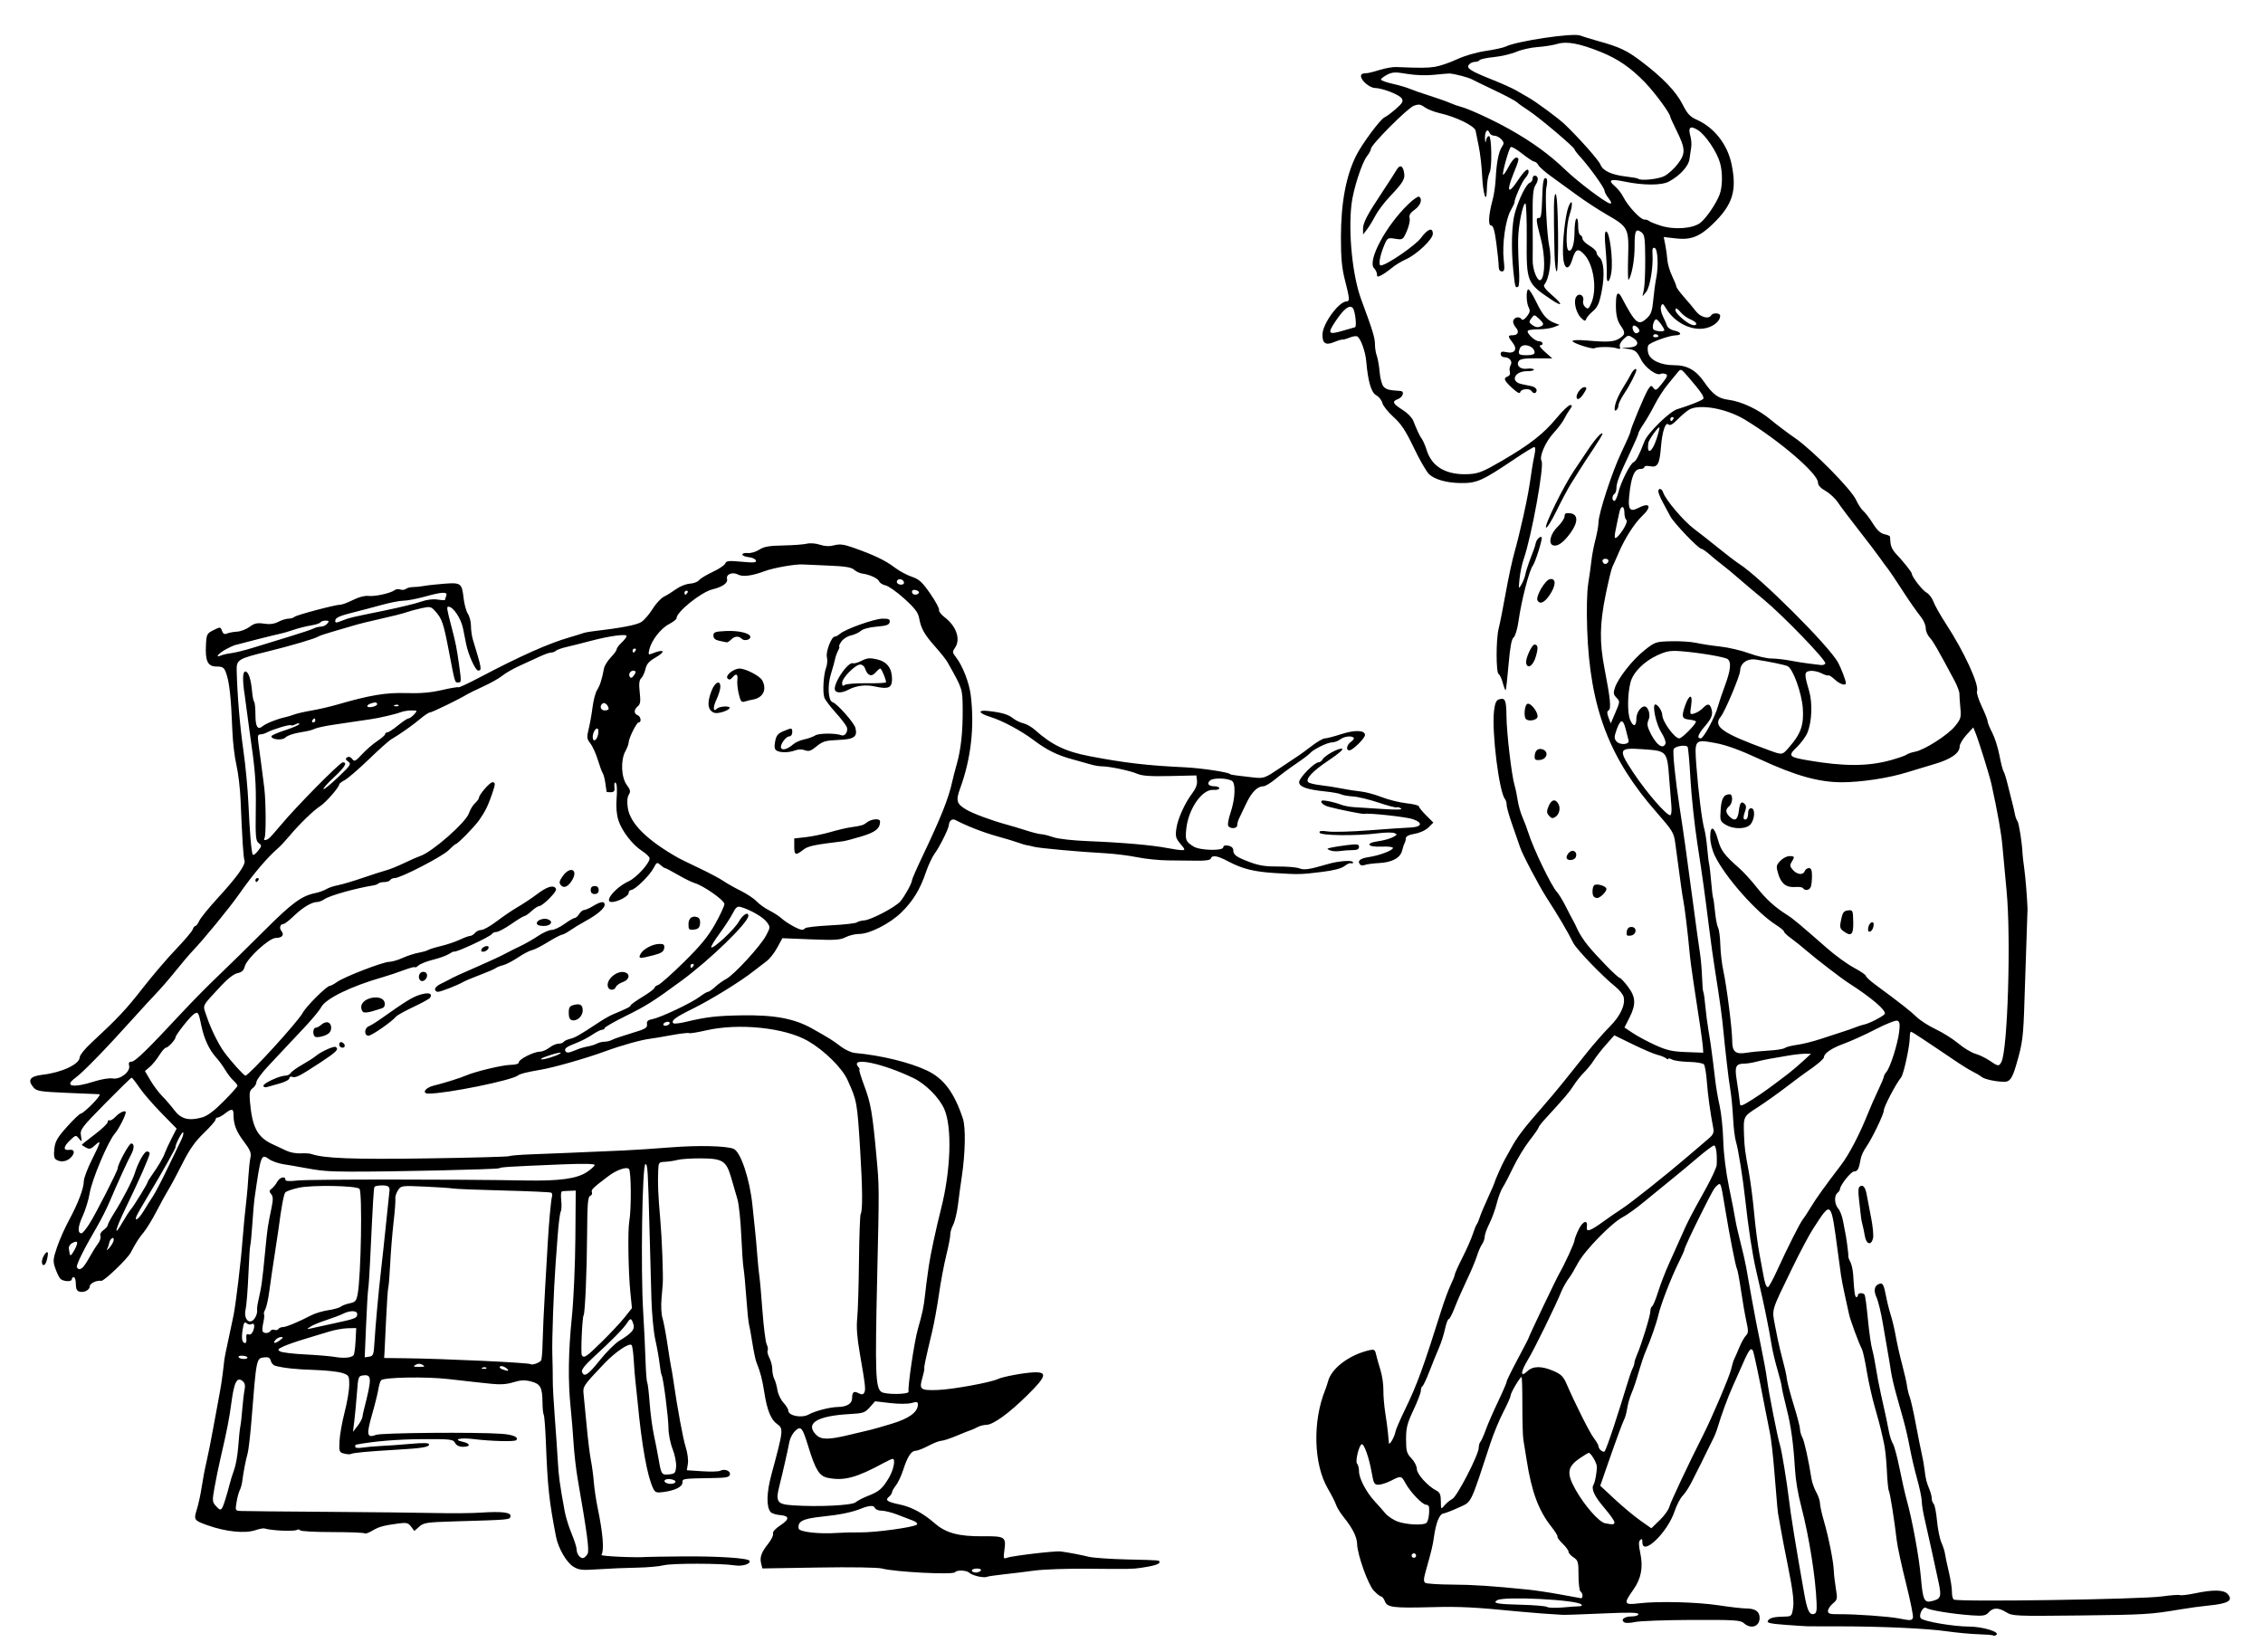 <?xml version="1.0" encoding="utf-8"?>
<svg xmlns="http://www.w3.org/2000/svg" version="1.1" viewBox="0 0 1134 828">
	<title>An old person of Deal is walking on his heels with the help of two canes. Another man is wondering why he is doing this.</title>
	<path d="m 998.866,819.533 c -0.227,-0.227 -3.552,-0.502 -7.389,-0.612 -3.837,-0.109 -11.027,-0.777 -15.977,-1.484 -9.984,-1.426 -32.61,-2.46 -54,-2.469 -7.7,-0.003 -14.675,-0.013 -15.5,-0.021 -0.825,-0.008 -5.874,-0.337 -11.219,-0.731 -7.665,-0.565 -9.546,-0.994 -8.9,-2.032 0.923,-1.483 2.943,-1.996 8.308,-2.107 3.586,-0.074 3.707,-0.201 4.359,-4.545 0.481,-3.206 -0.199,-8.788 -2.404,-19.75 -1.691,-8.405 -3.322,-16.856 -3.626,-18.781 -0.304,-1.925 -0.802,-4.723 -1.108,-6.219 -0.614,-3.003 -0.736,-4.271 -2.316,-23.871 -0.602,-7.474 -1.554,-15.799 -2.116,-18.5 -0.562,-2.701 -1.665,-8.286 -2.453,-12.411 -3.021,-15.827 -5.681,-28.441 -6.162,-29.221 -1.134,-1.836 -2.099,-0.344 -6.766,10.471 -0.772,1.788 -2.322,5.275 -3.446,7.75 -2.201,4.847 -5.687,14.348 -7.338,20 -0.562,1.925 -1.619,4.625 -2.348,6 -0.729,1.375 -2.51,4.975 -3.959,8 -1.448,3.025 -3.01,6.175 -3.47,7 -0.46,0.825 -1.894,3.673 -3.186,6.33 -1.292,2.656 -3.367,5.862 -4.609,7.123 -1.243,1.261 -3.079,4.776 -4.08,7.811 C 835.645,767.92 823,780.077 823,772.8 c 0,-1.604 -0.299,-1.901 -1.104,-1.096 -0.805,0.805 -0.796,2.537 0.032,6.397 1.566,7.301 0.491,12.958 -3.539,18.625 -4.937,6.944 -4.647,7.623 2.86,6.711 9.607,-1.166 29.149,-0.669 40.25,1.025 5.5,0.839 11.492,1.528 13.316,1.532 4.769,0.008 6.933,1.481 6.941,4.724 0.01,4.404 -4.372,5.844 -7.944,2.612 -1.623,-1.469 -4.762,-1.659 -26.079,-1.579 -13.328,0.05 -26.101,0.519 -28.383,1.041 -2.282,0.523 -4.702,0.608 -5.378,0.191 C 811.893,811.698 813.934,810 817.559,810 819.485,810 821,809.494 821,808.85 c 0,-0.854 -4.574,-0.942 -17.75,-0.344 -9.762,0.443 -18.875,0.753 -20.25,0.688 -4.856,-0.228 -15.574,-1.034 -21.5,-1.617 -22.815,-2.244 -29.782,-2.597 -44,-2.226 -19.51,0.509 -22.36,0.146 -23.555,-2.996 C 693.453,801.06 692.627,800 692.11,800 c -0.517,0 -2.184,-1.318 -3.704,-2.928 -2.865,-3.036 -8.234,-18.068 -8.346,-23.371 -0.073,-3.456 -2.303,-7.956 -6.541,-13.2 -1.778,-2.2 -3.571,-5.073 -3.985,-6.384 -0.414,-1.311 -2.286,-4.999 -4.159,-8.194 -7.129,-12.164 -7.701,-33.695 -1.313,-49.422 0.447,-1.1 1.118,-3.125 1.491,-4.5 1.755,-6.461 10.761,-13.175 20.674,-15.411 2.376,-0.536 2.806,-0.259 3.339,2.148 0.336,1.52 1.315,4.998 2.175,7.73 0.86,2.731 1.524,7.231 1.477,10 -0.048,2.769 0.379,7.959 0.949,11.534 0.569,3.575 1.174,8.075 1.344,10 0.17,1.925 0.368,4.175 0.439,5 0.151,1.748 2.882,-2.896 3.341,-5.681 0.165,-1.001 2.375,-6.094 4.912,-11.319 5.895,-12.142 9.018,-20.7 18.158,-49.754 1.428,-4.539 3.506,-10.136 4.618,-12.438 1.112,-2.301 2.022,-4.61 2.022,-5.13 0,-0.52 1.737,-4.373 3.859,-8.562 2.122,-4.189 4.431,-9.416 5.13,-11.616 0.699,-2.2 1.608,-4.45 2.019,-5 0.411,-0.55 1.087,-2.125 1.502,-3.5 0.415,-1.375 2.27,-5.795 4.122,-9.823 1.852,-4.028 3.367,-7.52 3.367,-7.761 0,-0.64 4.006,-9.659 5.07,-11.416 0.5,-0.825 1.878,-3.3 3.063,-5.5 3.058,-5.678 6.408,-10.09 15.604,-20.559 3.169,-3.607 8.079,-9.457 10.911,-13 2.832,-3.543 8.024,-10.041 11.537,-14.441 3.513,-4.4 8.671,-10.278 11.461,-13.063 5.318,-5.307 7.947,-10.933 6.955,-14.885 -0.323,-1.288 -2.212,-3.627 -4.196,-5.197 -6.171,-4.882 -19.473,-18.706 -21.03,-21.855 -2.729,-5.518 -7.623,-13.826 -13.256,-22.5 -3.825,-5.89 -12.405,-22.198 -13.416,-25.5 -0.337,-1.1 -1.98,-5.825 -3.652,-10.5 -1.671,-4.675 -3.042,-9.422 -3.046,-10.55 -0.004,-1.127 -0.375,-2.478 -0.824,-3 -2.953,-3.431 -6.738,-33.719 -5.521,-44.175 0.452,-3.88 1.086,-5.377 2.464,-5.815 3.128,-0.993 3.683,0.246 3.77,8.415 0.091,8.467 2.583,29.715 4.061,34.625 0.497,1.65 1.198,5.025 1.559,7.5 0.36,2.475 1.442,6.3 2.403,8.5 0.961,2.2 2.316,5.8 3.011,8 2.493,7.892 11.482,26.49 14.228,29.438 0.944,1.013 2.929,4.254 4.41,7.202 1.481,2.948 3.094,6.035 3.583,6.86 0.489,0.825 1.602,3.075 2.474,5 0.871,1.925 3.127,5.393 5.012,7.707 4.703,5.772 15.034,16.286 16.04,16.324 0.453,0.017 2.286,1.974 4.074,4.348 3.97,5.273 4.148,8.915 0.764,15.593 l -2.486,4.905 4.236,2.826 c 2.33,1.554 7.386,4.257 11.236,6.006 5.774,2.623 8.489,3.234 15.5,3.486 l 8.5,0.306 -0.143,-2.5 c -0.141,-2.47 -1.886,-14.536 -4.774,-33 -0.817,-5.225 -1.717,-12.2 -2,-15.5 -0.665,-7.761 -2.429,-22.295 -3.094,-25.5 -0.459,-2.208 -1.057,-6.461 -4.053,-28.821 -0.651,-4.854 -1.458,-6.168 -9.22,-15 -23.867,-27.158 -33.492,-52.494 -34.873,-91.797 -0.345,-9.826 -0.136,-18.824 0.535,-23.009 0.606,-3.781 1.329,-8.981 1.606,-11.556 0.278,-2.575 1.182,-7.282 2.01,-10.46 0.828,-3.178 1.505,-6.976 1.505,-8.441 0,-4.559 6.891,-25.656 11.553,-35.367 2.446,-5.096 4.447,-9.657 4.447,-10.135 0,-1.401 7.199,-18.692 8.856,-21.272 1.368,-2.13 1.63,-2.199 2.716,-0.713 1.064,1.455 1.568,1.181 4.398,-2.392 2.604,-3.288 2.912,-4.145 1.661,-4.625 -0.845,-0.324 -1.895,-0.37 -2.333,-0.102 -2.043,1.247 -7.897,-3.007 -10.058,-7.31 -1.931,-3.844 -2.806,-4.589 -6,-5.108 l -3.74,-0.608 3.643,-0.142 c 4.614,-0.18 5.734,-2.521 2.288,-4.779 -2.378,-1.558 -2.626,-1.528 -4.896,0.604 -1.38,1.296 -2.146,2.884 -1.812,3.755 0.462,1.203 0.092,1.351 -1.822,0.729 -2.351,-0.764 -9.635,-0.734 -10.894,0.045 C 797.947,175.151 788,171.919 788,170.919 c 0,-0.548 2.984,-0.667 7.25,-0.291 10.417,0.92 13.587,0.709 16.325,-1.085 2.93,-1.92 3.006,-2.918 0.492,-6.449 -1.915,-2.69 -2.594,-6.568 -2.247,-12.844 0.202,-3.647 1.219,-4.17 2.693,-1.384 7.129,13.478 8.456,14.572 12.795,10.549 2.046,-1.897 2.644,-3.627 3.155,-9.128 0.346,-3.733 0.999,-8.587 1.451,-10.787 1.25,-6.091 0.825,-14.746 -0.75,-15.275 -0.967,-0.325 -1.27,0.479 -1.095,2.913 0.464,6.469 -1.259,16.878 -3.171,19.15 l -1.861,2.212 0.731,-3.5 c 0.402,-1.925 0.698,-8.848 0.657,-15.385 -0.064,-10.294 -0.318,-12.063 -1.897,-13.218 -2.86,-2.091 -3.46,-0.859 -3.418,7.026 0.034,6.583 -1.466,14.896 -3.029,16.777 -0.32,0.385 -0.421,-4.684 -0.226,-11.264 0.433,-14.567 0.14,-15.154 -10.69,-21.401 -4.299,-2.48 -11.029,-6.877 -14.956,-9.772 C 786.283,94.868 780.543,90.7 777.454,88.5 c -3.089,-2.2 -6.046,-4.787 -6.57,-5.75 -0.525,-0.963 -1.436,-1.75 -2.026,-1.75 -0.589,0 -3.35,-1.814 -6.134,-4.031 -2.784,-2.217 -5.36,-3.679 -5.724,-3.25 -1.05,1.239 -4.374,13.24 -3.82,13.793 0.275,0.275 1.543,-1.528 2.817,-4.006 C 757.271,81.028 758.919,79 759.657,79 c 1.834,0 1.725,0.714 -1.21,7.937 -3.662,9.013 -2.748,10.829 1.92,3.813 C 764.035,85.24 766,83.647 766,86.186 c 0,0.652 -0.825,2.115 -1.833,3.25 -1.591,1.792 -5.419,10.56 -5.252,12.03 0.033,0.286 -0.844,2.127 -1.947,4.092 -2.553,4.545 -4.294,16.915 -3.457,24.548 C 754.058,135.083 753.913,136 752.579,136 751.54,136 751,135.099 751,133.363 c 0,-1.45 -0.531,-6.625 -1.18,-11.5 C 748.963,115.425 748.251,113 747.219,113 c -1.621,0 -1.304,-5.299 0.778,-13 0.669,-2.475 1.348,-7.2 1.508,-10.5 0.385,-7.917 1.489,-13.554 3.124,-15.944 1.129,-1.65 1.083,-2.217 -0.305,-3.75 C 751.426,68.813 749.846,68 748.814,68 c -1.032,0 -2.134,-0.672 -2.45,-1.494 -0.937,-2.443 -2.374,-0.635 -2.228,2.803 0.105,2.45 0.239,2.655 0.577,0.883 0.242,-1.269 0.928,-2.145 1.524,-1.947 1.21,0.403 1.47,15.192 0.315,17.926 -1.001,2.37 -1.383,4.738 -1.506,9.328 -0.19,7.114 -1.923,1.529 -2.353,-7.581 C 742.475,83.289 741.731,76.8 741.04,73.5 c -0.691,-3.3 -1.415,-6.9 -1.608,-8 -0.412,-2.337 -9.763,-6.936 -17.766,-8.736 -2.841,-0.639 -6.318,-1.994 -7.726,-3.011 -2.13,-1.538 -3.053,-1.661 -5.5,-0.732 C 705.27,54.224 687,72.556 687,74.533 c 0,0.659 -0.885,2.322 -1.966,3.696 -2.627,3.34 -6.967,16.823 -7.811,24.271 -1.641,14.465 0.548,35.829 4.867,47.5 5.816,15.717 6.91,19.296 6.91,22.59 0,1.804 0.417,4.376 0.926,5.716 0.509,1.34 1.151,5.032 1.426,8.205 0.288,3.331 1.166,6.436 2.077,7.346 1.385,1.385 2.621,1.691 8.321,2.062 2.254,0.146 1.308,3.109 -1.31,4.104 -3.071,1.168 -2.547,2.253 2.682,5.554 2.175,1.373 4.443,3.717 5.04,5.209 2.162,5.399 3.272,7.741 4.367,9.213 0.614,0.825 1.708,3.385 2.433,5.69 2.632,8.368 9.984,12.506 21.131,11.892 4.774,-0.263 7.19,-1.239 16.5,-6.664 14.111,-8.223 20.851,-13.493 27.439,-21.458 2.939,-3.553 5.989,-6.461 6.778,-6.461 1.184,0 1.149,0.391 -0.204,2.25 -0.9,1.238 -2.173,3.375 -2.827,4.75 -0.654,1.375 -3.091,4.584 -5.414,7.132 -3.999,4.384 -7.155,11.781 -5.896,13.819 1.46,2.362 -5.049,38.124 -8.976,49.315 -0.817,2.329 -1.737,6.71 -2.043,9.735 -0.533,5.268 -0.493,5.391 0.949,2.9 0.828,-1.43 1.706,-3.68 1.95,-5 0.244,-1.32 1.122,-4.2 1.949,-6.4 0.828,-2.2 1.842,-4.9 2.253,-6 0.412,-1.1 0.875,-2.621 1.028,-3.381 0.365,-1.801 2.227,-3.644 2.952,-2.919 0.585,0.585 -3.137,12.523 -4.459,14.3 -1.844,2.481 -5.705,17.508 -7.173,27.917 -0.546,3.869 -1.615,7.394 -2.427,8 -1.017,0.759 -1.773,4.819 -2.524,13.561 -0.59,6.863 -1.241,12.646 -1.446,12.851 -0.205,0.205 -0.861,-1.437 -1.457,-3.65 -0.596,-2.213 -1.515,-4.171 -2.042,-4.351 -1.377,-0.47 -1.4,-17.497 -0.031,-22.827 0.635,-2.475 2.241,-10.575 3.567,-18 1.326,-7.425 3.32,-16.65 4.431,-20.5 1.11,-3.85 3.102,-11.95 4.425,-18 2.202,-10.066 2.731,-12.983 4.261,-23.5 0.28,-1.925 0.874,-5.188 1.319,-7.25 0.484,-2.241 0.433,-3.75 -0.127,-3.75 -0.515,0 -4.855,2.637 -9.644,5.86 -16.768,11.286 -19.193,12.352 -27.7,12.184 -6.758,-0.133 -12.523,-1.779 -15.359,-4.384 -1.294,-1.188 -4.733,-7.138 -7.642,-13.221 -4.138,-8.652 -6.364,-12.027 -10.227,-15.5 -2.715,-2.442 -5.227,-5.595 -5.581,-7.006 -0.354,-1.412 -1.73,-3.148 -3.057,-3.858 -2.504,-1.34 -4.144,-6.928 -5.012,-17.075 -0.41,-4.795 -2.76,-11.345 -4.443,-12.385 -0.56,-0.346 -2.293,-0.103 -3.852,0.539 -1.559,0.643 -3.179,1.093 -3.602,1.001 -0.422,-0.092 -2.274,0.462 -4.115,1.231 -4.333,1.81 -6.044,0.69 -5.915,-3.873 0.153,-5.396 8.185,-16.385 12.048,-16.482 1.688,-0.043 1.589,-1.393 -0.783,-10.622 -1.556,-6.057 -2.03,-11.073 -2.022,-21.41 0.013,-17.305 2.512,-30.759 7.616,-41 2.95,-5.919 12.148,-18.307 14.269,-19.216 0.919,-0.394 3.47,-2.293 5.67,-4.22 3.285,-2.878 3.809,-3.811 2.931,-5.221 -1.186,-1.904 -9.498,-5.145 -13.507,-5.265 C 686.302,43.999 682,40.338 682,38.186 c 0,-1.14 0.538,-1.398 3.25,-1.56 0.688,-0.041 3.5,-0.768 6.25,-1.616 2.75,-0.848 6.35,-1.487 8,-1.42 12.521,0.51 15.528,0.494 19.5,-0.106 2.475,-0.374 7.418,-2.05 10.984,-3.725 3.804,-1.787 9.797,-3.535 14.5,-4.231 4.409,-0.652 8.916,-1.638 10.016,-2.192 5.426,-2.73 33.555,-6.929 37.248,-5.561 1.514,0.561 5.452,1.771 8.752,2.69 11.074,3.083 14.56,4.709 21.798,10.169 10.79,8.139 17.578,15.197 20.864,21.696 2.395,4.737 3.735,6.179 7.143,7.688 8.672,3.84 15.331,12.34 17.379,22.184 2.784,13.384 0.616,20.356 -9.332,30.001 -6.618,6.417 -11.055,8.143 -18.66,7.26 l -5.991,-0.695 0.776,3.866 c 0.427,2.126 0.898,5.54 1.047,7.587 0.149,2.047 1.217,5.676 2.374,8.066 1.157,2.389 2.109,4.765 2.115,5.279 0.007,0.514 1.694,2.833 3.75,5.153 2.056,2.321 4.784,5.583 6.064,7.25 2.316,3.018 6.396,4.098 7.674,2.031 0.888,-1.437 4.503,-1.235 4.485,0.25 -0.036,2.97 -3.991,5.916 -8.629,6.427 -6.774,0.746 -14.405,-3.421 -18.454,-10.079 -1.597,-2.627 -1.9,-2.767 -2.516,-1.162 -0.395,1.029 -0.02,3.184 0.86,4.944 0.858,1.716 1.818,3.916 2.133,4.89 0.315,0.974 1.934,2.042 3.597,2.375 3.525,0.705 4.055,2.34 0.774,2.387 -3.243,0.047 -12.858,3.524 -13.753,4.973 -0.418,0.677 -0.453,2.415 -0.078,3.863 0.936,3.608 6.266,6.128 12.963,6.13 6.554,0.002 10.937,2.435 15.026,8.342 4.376,6.321 7.116,8.335 12.238,8.995 6.554,0.844 15.079,4.86 21.158,9.969 2.858,2.401 8.346,6.541 12.196,9.199 8.87,6.124 28.221,25.731 30.592,30.997 0.991,2.2 2.629,4.701 3.64,5.557 1.012,0.856 3.173,3.694 4.803,6.306 2.035,3.261 3.826,4.927 5.714,5.318 1.512,0.313 2.787,0.85 2.831,1.194 0.045,0.344 0.171,1.837 0.281,3.319 0.11,1.482 1.212,3.732 2.45,5 3.313,3.395 8.189,9.473 8.189,10.209 0,1.572 5.287,8.412 7.359,9.521 1.262,0.675 2.841,2.739 3.508,4.586 0.668,1.847 3.493,6.85 6.279,11.116 9.109,13.954 16.754,30.583 15.528,33.778 -0.293,0.763 0.785,4.175 2.396,7.581 1.611,3.406 2.929,6.761 2.929,7.454 0,0.694 1.035,3.241 2.299,5.66 1.265,2.419 2.898,7.549 3.63,11.399 0.732,3.85 1.653,7.45 2.046,8 0.393,0.55 1.261,3.25 1.929,6 0.668,2.75 1.685,6.787 2.261,8.97 0.576,2.184 1.251,5.095 1.5,6.469 0.249,1.374 0.826,2.962 1.282,3.53 0.752,0.936 2.361,11.109 2.534,16.031 0.039,1.1 0.422,4.475 0.853,7.5 0.63,4.43 1.494,15.028 1.672,20.5 0.018,0.55 -0.178,6.4 -0.436,13 -0.258,6.6 -0.741,21 -1.074,32 -0.591,19.514 -0.924,22.121 -4.277,33.5 -1.87,6.346 -3.13,8.102 -5.806,8.092 -4.156,-0.016 -9.942,-1.252 -11.389,-2.434 -0.839,-0.685 -2.875,-1.899 -4.525,-2.698 -1.65,-0.799 -5.951,-3.48 -9.558,-5.957 -3.607,-2.477 -7.283,-4.953 -8.168,-5.503 -0.885,-0.55 -4.085,-2.688 -7.111,-4.75 -3.026,-2.062 -5.763,-3.75 -6.082,-3.75 -0.319,0 -0.581,1.302 -0.581,2.893 0,4.297 -3.052,18.401 -4.321,19.964 C 949.978,543.184 944,554.607 944,556.44 c 0,1.904 -6.078,14.456 -8.958,18.501 -1.195,1.678 -2.386,4.29 -2.646,5.805 C 931.532,585.764 930.883,587 929.11,587 927.541,587 922,593.988 922,595.967 c 0,0.433 -0.578,1.268 -1.285,1.855 -1.715,1.423 -1.443,5.706 0.502,7.906 0.861,0.974 1.926,3.797 2.365,6.272 0.44,2.475 0.867,4.725 0.949,5 0.491,1.643 1.84,11.634 1.659,12.291 -0.12,0.435 0.328,1.785 0.996,3 0.667,1.215 1.328,4.234 1.468,6.709 0.483,8.512 0.843,11 1.593,11 0.414,0 0.752,-0.45 0.752,-1 0,-1.207 2.672,-1.339 3.396,-0.168 0.283,0.458 1.012,5.97 1.62,12.25 0.608,6.28 1.555,12.993 2.105,14.918 0.55,1.925 1.41,6.2 1.912,9.5 0.502,3.3 1.62,9.15 2.484,13 2.38,10.598 3.237,14.614 4.055,19 0.41,2.2 1.309,4.9 1.998,6 0.689,1.1 2.194,6.725 3.346,12.5 1.152,5.775 2.729,12.75 3.506,15.5 2.77,9.809 6.281,28.961 7.149,39 0.955,11.042 1.68,12.714 5.164,11.899 4.933,-1.154 5.302,-2.166 3.606,-9.899 -0.844,-3.85 -2.406,-11.05 -3.47,-16 -1.064,-4.95 -2.596,-11.792 -3.403,-15.206 C 963.66,757.881 963,753.812 963,752.251 c 0,-1.561 -1.061,-6.643 -2.357,-11.294 -1.297,-4.651 -2.922,-11.607 -3.613,-15.457 -0.691,-3.85 -2.105,-10.037 -3.143,-13.75 -1.038,-3.712 -2.743,-9.787 -3.788,-13.5 -1.046,-3.712 -2.197,-8.775 -2.558,-11.25 -0.361,-2.475 -1.07,-6.75 -1.574,-9.5 -0.505,-2.75 -1.628,-9.275 -2.496,-14.5 -0.868,-5.225 -2.288,-11.043 -3.156,-12.929 -1.693,-3.68 -0.945,-6.306 1.961,-6.878 1.177,-0.232 1.829,1.117 2.655,5.5 0.602,3.194 1.746,7.832 2.541,10.307 0.795,2.475 1.929,7.283 2.52,10.684 0.591,3.401 2.014,9.701 3.162,14 1.149,4.299 2.258,9.166 2.465,10.816 0.207,1.65 0.814,4.125 1.35,5.5 0.536,1.375 1.901,7.45 3.033,13.5 1.132,6.05 2.48,12.8 2.995,15 0.515,2.2 1.152,5.8 1.415,8 0.566,4.727 0.899,6.068 2.435,9.815 0.635,1.548 1.154,3.596 1.154,4.55 0,0.954 0.437,2.172 0.972,2.707 0.534,0.534 1.282,4.337 1.662,8.45 0.379,4.113 1.381,9.053 2.225,10.978 0.845,1.925 1.64,4.4 1.767,5.5 0.127,1.1 0.982,5.15 1.899,9 0.917,3.85 1.639,8.445 1.604,10.211 -0.035,1.766 0.383,3.487 0.929,3.824 2.079,1.285 93.809,-0.093 104.296,-1.567 4.319,-0.607 8.376,-0.903 9.016,-0.657 0.64,0.245 4.081,-0.165 7.647,-0.912 9.089,-1.903 14.327,-1.783 16.279,0.373 2.922,3.229 0.263,4.833 -9.554,5.762 -3.432,0.325 -9.84,1.2 -14.24,1.944 -14.772,2.5 -17.549,2.666 -50.795,3.044 -31.464,0.357 -33.289,0.278 -36.286,-1.574 -4,-2.472 -6.637,-2.471 -8.877,0.003 -1.509,1.667 -2.74,1.887 -8.405,1.502 -9.455,-0.643 -21.424,-2.582 -22.862,-3.703 -1.562,-1.218 -4.12,3.803 -2.674,5.249 1.544,1.544 16.345,4.053 24.085,4.083 7.03,0.027 15.923,2.804 13.591,4.245 -0.549,0.339 -1.184,0.431 -1.41,0.204 z m -40.286,-8.882 c 0.285,-0.742 -1.277,-8.505 -3.47,-17.25 -2.193,-8.745 -4.277,-18.376 -4.63,-21.401 -1.204,-10.318 -3.387,-24.039 -3.975,-24.991 -0.323,-0.523 -0.774,-5.162 -1.003,-10.311 -0.229,-5.148 -0.901,-11.349 -1.493,-13.779 -0.592,-2.43 -1.248,-5.319 -1.457,-6.419 -0.209,-1.1 -1.547,-6.05 -2.973,-11 -1.426,-4.95 -3.283,-13.197 -4.125,-18.326 -0.843,-5.13 -1.92,-10.08 -2.393,-11 -1.677,-3.26 -5.9,-14.716 -6.515,-17.674 -0.343,-1.65 -1.281,-5.925 -2.084,-9.5 -0.803,-3.575 -1.676,-8.075 -1.94,-10 -0.264,-1.925 -0.965,-7.1 -1.557,-11.5 -3.562,-26.438 -3.129,-26.034 -12.489,-11.643 -1.916,2.946 -6.569,11.721 -10.34,19.5 -10.896,22.479 -10.259,20.302 -8.581,29.322 0.8,4.302 1.923,9.621 2.496,11.821 2.531,9.719 2.989,11.709 3.398,14.761 0.238,1.781 1.81,7.682 3.492,13.112 1.683,5.43 3.059,10.747 3.059,11.816 0,1.069 0.518,2.912 1.152,4.096 1.037,1.938 3.145,11.456 4.578,20.673 0.296,1.902 1.377,4.953 2.404,6.78 1.026,1.828 1.866,4.309 1.866,5.514 0,1.205 0.858,5.129 1.906,8.72 2.411,8.257 4.857,20.476 5.011,25.028 0.065,1.925 0.532,5.975 1.038,9 0.863,5.16 0.769,5.626 -1.518,7.538 -1.34,1.121 -2.437,2.798 -2.437,3.727 0,1.398 0.993,1.678 5.75,1.623 7.63,-0.089 24.743,1.124 29.75,2.108 5.915,1.162 6.514,1.133 7.081,-0.344 z m -48.265,-7.17 C 909.84,790.679 906.589,770.13 902.643,755 c -1.758,-6.742 -2.817,-13.061 -3.183,-19 -0.797,-12.907 -1.974,-21.423 -4.148,-30 -1.324,-5.225 -2.432,-10.175 -2.462,-11 -0.03,-0.825 -0.983,-4.65 -2.118,-8.5 -1.135,-3.85 -2.432,-9.25 -2.882,-12 -0.45,-2.75 -1,-5.9 -1.222,-7 -0.222,-1.1 -0.702,-3.575 -1.067,-5.5 -1.037,-5.47 -3.501,-16.723 -5.61,-25.627 -1.765,-7.451 -3.926,-21.569 -5.413,-35.373 -1.107,-10.277 -3.542,-25.488 -4.6,-28.732 -0.579,-1.777 -1.245,-7.132 -1.479,-11.899 -0.234,-4.767 -0.85,-11.188 -1.369,-14.268 -0.519,-3.08 -1.272,-8.751 -1.672,-12.601 -0.401,-3.85 -0.856,-7.9 -1.013,-9 -0.156,-1.1 -0.52,-4.664 -0.808,-7.919 -0.572,-6.47 -1.907,-16.151 -4.146,-30.081 -0.796,-4.95 -2.151,-14.625 -3.011,-21.5 -2.284,-18.246 -3.035,-23.649 -5.912,-42.5 -1.427,-9.35 -2.971,-23.812 -3.432,-32.137 -0.461,-8.325 -1.101,-15.563 -1.422,-16.083 -0.795,-1.286 -6.424,-0.371 -7.003,1.139 -0.565,1.472 0.873,15.492 2.982,29.081 2.04,13.143 3.341,22.413 6.875,49 1.723,12.961 2.296,17.1 3.39,24.5 0.447,3.025 0.9,8.399 1.007,11.941 0.107,3.543 0.388,6.756 0.626,7.14 0.237,0.384 0.687,3.56 1,7.059 0.313,3.498 1.034,9.06 1.603,12.36 0.569,3.3 1.193,7.35 1.387,9 0.194,1.65 0.549,4.35 0.79,6 0.241,1.65 0.76,5.925 1.154,9.5 0.394,3.575 1.392,9.425 2.218,13 0.826,3.575 1.648,11.45 1.826,17.5 0.2,6.776 1.323,15.8 2.925,23.5 1.43,6.875 2.831,14.075 3.112,16 0.281,1.925 1.428,7.033 2.549,11.35 1.121,4.318 2.411,9.943 2.867,12.5 0.456,2.557 1.748,9.825 2.87,16.15 1.122,6.325 3.131,16.675 4.463,23 1.333,6.325 2.737,13.975 3.12,17 0.856,6.755 5.323,29.397 6.609,33.5 0.81,2.582 3.39,18.303 4.384,26.707 0.973,8.224 3.46,23.565 7.668,47.293 1.466,8.265 2.574,10.711 4.665,10.301 1.405,-0.275 1.704,-1.298 1.554,-5.321 z m -118.916,1.428 c 1.145,-0.006 1.537,-0.373 0.987,-0.923 -2.347,-2.347 -38.42,-4.185 -42.068,-2.144 -2.707,1.515 -0.114,2.012 12.014,2.304 6.459,0.156 12.29,0.656 12.956,1.112 0.667,0.456 4.137,0.566 7.712,0.245 3.575,-0.321 7.355,-0.589 8.399,-0.595 z M 793,799.559 c 0,-0.793 -0.45,-1.719 -1,-2.059 -0.55,-0.34 -1,-3.956 -1,-8.036 0,-6.809 -0.205,-7.552 -2.5,-9.056 -1.375,-0.901 -2.5,-2.177 -2.5,-2.836 0,-0.659 -1.334,-2.476 -2.964,-4.038 -1.63,-1.562 -2.785,-3.131 -2.565,-3.487 0.22,-0.356 -1.19,-2.649 -3.134,-5.097 -6.366,-8.018 -9.907,-17.611 -12.347,-33.45 -0.593,-3.85 -1.321,-8.35 -1.618,-10 -0.296,-1.65 -0.527,-9.412 -0.512,-17.25 0.015,-7.838 -0.167,-14.25 -0.404,-14.25 -0.769,0 -5.456,7.922 -5.461,9.23 -0.003,0.698 -1.641,4.42 -3.641,8.27 -2,3.85 -4.894,10.825 -6.432,15.5 -10.437,31.723 -9.266,29.346 -15.987,32.449 -3.243,1.497 -6.693,2.836 -7.666,2.975 -1.955,0.279 -3.694,4.582 -4.678,11.576 -0.633,4.502 -1.17,6.752 -4.044,16.945 -1.21,4.293 -1.272,5.612 -0.291,6.235 0.684,0.434 6.644,0.822 13.244,0.862 10.868,0.065 19.826,0.656 38.339,2.529 3.486,0.353 10.686,1.44 16,2.416 5.314,0.976 9.999,1.829 10.411,1.895 0.412,0.066 0.75,-0.529 0.75,-1.321 z m -83.553,-20.644 c -0.322,-0.521 -1.012,-0.684 -1.533,-0.362 -0.521,0.322 -0.684,1.012 -0.362,1.533 0.322,0.521 1.012,0.684 1.533,0.362 0.521,-0.322 0.684,-1.012 0.362,-1.533 z m 127.045,-23.8 c 0.555,-2.264 9.987,-22.289 17.01,-36.115 4.393,-8.648 13.264,-29.529 14.005,-32.967 0.411,-1.907 1.094,-4.157 1.518,-5 0.424,-0.843 1.589,-3.511 2.591,-5.929 1.001,-2.418 2.48,-5.056 3.286,-5.862 1.245,-1.245 1.277,-2.311 0.215,-7.103 -0.688,-3.101 -1.901,-10.078 -2.696,-15.504 -0.795,-5.426 -1.703,-10.283 -2.019,-10.794 -0.647,-1.047 -3.688,-16.57 -6.042,-30.84 -2.074,-12.578 -2.048,-12.503 -3.851,-11.007 -1.525,1.266 -2.247,2.541 -8.493,15.007 C 847.668,617.678 844,625.652 844,626.429 c 0,0.296 -1.392,3.359 -3.093,6.805 -3.637,7.368 -8.8,20.793 -9.909,25.766 -0.851,3.816 -3.867,12.463 -6.278,18 -0.838,1.925 -2.306,6.2 -3.262,9.5 -1.801,6.215 -2.418,8.037 -4.353,12.841 -0.629,1.562 -1.405,4.487 -1.725,6.5 -0.319,2.013 -0.947,4.346 -1.395,5.185 -0.869,1.627 -4.35,11.127 -9.152,24.975 l -2.947,8.5 7.307,6.796 c 4.019,3.738 9.782,8.536 12.807,10.663 l 5.5,3.866 4.176,-4.048 c 2.297,-2.226 4.464,-5.224 4.816,-6.663 z m -121.842,8.12 c 1.027,-0.657 1.744,-4.587 1.456,-7.985 -0.058,-0.688 -0.753,-1.25 -1.543,-1.25 -1.799,0 -7.938,-6.428 -10.267,-10.75 -2.06,-3.823 -2.205,-3.848 -7.296,-1.25 -2.156,1.1 -4.971,2 -6.255,2 -2.081,0 -2.452,-0.678 -3.417,-6.25 -1.236,-7.134 -3.765,-14.342 -4.931,-14.058 -1.386,0.337 -3.411,8.694 -2.361,9.744 0.53,0.53 0.964,2.245 0.964,3.81 0,3.494 3.568,10.38 7.715,14.888 1.703,1.851 4.151,4.622 5.441,6.157 1.29,1.535 4.145,3.428 6.345,4.206 4.3,1.521 12.273,1.937 14.15,0.738 z M 808.991,762.75 c -0.005,-0.688 -2.256,-3.875 -5.002,-7.083 -5.077,-5.932 -6.771,-9.594 -5.436,-11.754 0.785,-1.271 1.674,-6.274 1.616,-9.096 -0.038,-1.836 -3.012,-6.838 -4.034,-6.784 -0.349,0.018 -2.422,1.269 -4.606,2.778 -6.151,4.253 -6.582,7.481 -2.074,15.542 4.454,7.965 11.8,16.358 14.829,16.945 4.062,0.786 4.716,0.71 4.707,-0.549 z M 727.786,751.115 C 730.22,749.812 741,728.896 741,725.476 c 0,-1.142 0.391,-2.504 0.869,-3.026 0.478,-0.522 1.673,-3.2 2.656,-5.95 0.983,-2.75 3.742,-9.095 6.131,-14.099 2.389,-5.005 4.344,-9.538 4.344,-10.075 0,-0.537 2.475,-5.593 5.5,-11.236 3.025,-5.643 5.5,-10.436 5.5,-10.65 0,-0.612 13.833,-29.652 15.453,-32.44 2.617,-4.504 7.547,-15.251 7.547,-16.45 0,-0.646 0.925,-3.088 2.055,-5.427 2.101,-4.348 4.694,-5.156 4.134,-1.288 -0.404,2.786 1.575,2.131 8.312,-2.751 2.75,-1.993 6.836,-4.808 9.081,-6.256 4.685,-3.022 22.404,-17.104 33.419,-26.559 4.125,-3.541 8.751,-7.496 10.281,-8.79 2.198,-1.86 2.668,-2.942 2.241,-5.166 -1.499,-7.801 -2.706,-16.567 -3.21,-23.313 -0.308,-4.125 -0.962,-8.005 -1.452,-8.621 -0.49,-0.617 -3.851,-1.186 -7.468,-1.264 -3.617,-0.078 -7.435,-0.602 -8.484,-1.164 C 836.859,530.389 836,530.226 836,530.587 c 0,0.362 -0.562,0.215 -1.25,-0.327 -0.688,-0.541 -2.6,-1.304 -4.25,-1.694 -1.65,-0.39 -7.177,-2.749 -12.282,-5.242 l -9.282,-4.533 -4.218,4.776 c -2.32,2.627 -5.042,6.12 -6.05,7.763 -1.008,1.643 -3.189,4.344 -4.848,6.003 -1.659,1.659 -4.048,4.65 -5.309,6.648 -2.084,3.301 -4.197,5.784 -14.262,16.756 -1.788,1.949 -3.25,3.851 -3.25,4.228 0,0.377 -2.049,3.324 -4.553,6.549 -2.504,3.225 -6.174,9.266 -8.154,13.425 -1.98,4.159 -4.344,8.686 -5.253,10.061 -0.909,1.375 -2.255,4.956 -2.992,7.958 -0.737,3.002 -2.399,7.567 -3.694,10.145 -1.295,2.578 -2.354,5.534 -2.354,6.57 0,1.035 -0.611,2.77 -1.358,3.855 -0.747,1.085 -1.91,3.773 -2.585,5.973 -0.675,2.2 -2.951,7.6 -5.057,12 -2.106,4.4 -4.82,10.588 -6.031,13.75 -1.211,3.163 -2.562,5.75 -3.003,5.75 -0.441,0 -1.281,2.24 -1.869,4.979 -0.587,2.738 -1.913,6.901 -2.946,9.25 -1.033,2.349 -3.146,7.557 -4.695,11.573 -1.549,4.016 -3.186,7.53 -3.637,7.809 -0.451,0.279 -0.82,1.317 -0.82,2.307 0,0.99 -1.672,5.351 -3.716,9.691 -3.154,6.699 -3.712,8.909 -3.694,14.634 0.019,5.944 0.341,7.076 2.716,9.555 1.482,1.547 2.694,3.933 2.694,5.304 0,2.575 5.434,8.603 9.75,10.815 1.785,0.915 2.257,2.025 2.283,5.368 0.033,4.154 0.059,4.184 1.791,2.112 0.967,-1.157 2.749,-2.634 3.961,-3.282 z M 808.783,714.5 c 2.163,-6.6 4.932,-15.375 6.153,-19.5 1.221,-4.125 2.635,-8.281 3.142,-9.236 0.507,-0.955 0.923,-2.237 0.923,-2.849 0,-0.612 0.623,-2.53 1.385,-4.264 C 822.588,673.638 827,659.26 827,657.094 c 0,-1.087 0.412,-2.23 0.915,-2.542 0.504,-0.311 1.859,-3.6 3.013,-7.309 1.153,-3.709 3.636,-10.118 5.517,-14.243 1.881,-4.125 4.688,-10.396 6.237,-13.935 3.078,-7.029 4.223,-9.246 12.127,-23.475 2.92,-5.257 5.365,-10.578 5.433,-11.824 C 860.531,578.479 859.925,574 858.921,574 c -0.594,0 -4.365,2.812 -8.381,6.25 -4.016,3.438 -10.112,8.5 -13.547,11.25 -3.435,2.75 -9.358,7.588 -13.163,10.752 -3.804,3.163 -8.585,6.603 -10.624,7.643 -5.572,2.844 -18.988,16.571 -22.448,22.97 -1.676,3.099 -3.527,6.245 -4.114,6.992 -1.362,1.732 -3.393,5.211 -4.17,7.143 -2.881,7.167 -13.556,28.96 -16.847,34.393 -3.784,6.247 -3.89,9.142 -0.208,5.683 2.785,-2.616 7.076,-2.649 13.022,-0.1 3.708,1.589 4.97,2.81 6.463,6.25 4.563,10.513 11.611,24.54 13.753,27.369 1.288,1.702 2.342,3.524 2.342,4.05 0,1.502 2.321,3.437 3.125,2.606 0.399,-0.412 2.495,-6.15 4.658,-12.75 z m 81.67,-77.75 c 5.288,-11.578 11.54,-23.975 12.987,-25.75 0.672,-0.825 2.439,-3.525 3.925,-6 2.626,-4.372 6.861,-10.284 15.183,-21.194 4.057,-5.318 9.375,-15.513 13.462,-25.806 1.201,-3.025 3.49,-8.227 5.087,-11.56 1.597,-3.333 2.903,-6.447 2.903,-6.921 0,-0.474 0.602,-1.572 1.337,-2.44 1.895,-2.238 5.633,-14.027 6.34,-19.996 0.467,-3.941 0.271,-5.166 -0.897,-5.614 -0.821,-0.315 -5.721,1.617 -10.887,4.293 -5.166,2.676 -12.318,5.926 -15.893,7.22 -6.118,2.216 -10,4.851 -10,6.788 0,0.835 -4.024,4.241 -8.543,7.23 -1.247,0.825 -5.798,4.21 -10.112,7.522 -4.315,3.312 -10.882,7.977 -14.595,10.367 -7.275,4.683 -7.171,4.46 -6.782,14.611 0.212,5.54 0.507,7.76 2.324,17.5 0.872,4.675 2.101,14.125 2.729,21 0.629,6.875 1.813,15.995 2.63,20.267 0.818,4.272 1.698,8.997 1.957,10.5 0.734,4.271 1.459,6.233 2.301,6.233 0.426,0 2.47,-3.712 4.543,-8.25 z m -12.04,-85.983 c 4.696,-2.984 8.472,-5.702 17.545,-12.628 1.901,-1.452 5.276,-4.315 7.5,-6.364 l 4.043,-3.725 -3,-0.019 c -1.65,-0.011 -5.7,0.454 -9,1.032 -3.3,0.578 -7.35,1.279 -9,1.556 -1.65,0.277 -4.575,0.924 -6.5,1.437 -1.925,0.513 -4.647,0.935 -6.05,0.938 -3.999,0.009 -4.734,1.449 -3.796,7.432 0.77,4.911 1.615,10.999 1.779,12.823 0.115,1.282 1.224,0.857 6.48,-2.483 z m 124.487,-18.579 c 3.162,-5.909 4.876,-61.97 2.619,-85.688 -0.785,-8.25 -1.724,-18.375 -2.086,-22.5 -0.58,-6.609 -2.389,-16.832 -5.454,-30.829 -0.996,-4.546 -6.393,-21.902 -8.135,-26.16 l -1.018,-2.489 -3.413,3.724 c -1.877,2.048 -3.413,4.652 -3.413,5.786 0,3.375 -4.379,6.431 -12.684,8.851 -4.299,1.253 -10.516,3.128 -13.816,4.167 -8.952,2.818 -22.918,4.943 -32.5,4.943 -11.58,9.2e-4 -23.276,-3.283 -41.118,-11.544 -10.008,-4.634 -16.787,-7.101 -22.29,-8.111 -10.491,-1.925 -10.525,-1.884 -9.507,11.661 0.966,12.858 2.81,27.469 3.975,31.5 0.477,1.65 1.121,5.925 1.431,9.5 0.31,3.575 0.746,7.175 0.969,8 0.222,0.825 0.684,4.844 1.025,8.93 0.341,4.087 0.773,7.687 0.96,8 0.187,0.313 0.616,3.417 0.954,6.897 0.337,3.48 1.034,7.113 1.549,8.075 0.515,0.962 1.021,4.864 1.125,8.673 0.104,3.809 0.784,9.625 1.511,12.925 1.674,7.598 4.465,29.691 4.438,35.128 -0.027,5.413 1.718,6.84 7.235,5.914 2.335,-0.392 7.331,-0.884 11.103,-1.095 3.772,-0.21 7.372,-0.79 8,-1.288 0.628,-0.498 3.391,-1.209 6.141,-1.579 2.75,-0.37 8.15,-1.721 12,-3.002 3.85,-1.281 8.8,-2.896 11,-3.591 2.2,-0.694 5.125,-1.719 6.5,-2.277 1.375,-0.558 3.305,-1.171 4.289,-1.362 2.426,-0.47 9.438,-4.096 10.15,-5.249 1.011,-1.636 -6.624,-8.168 -18.234,-15.598 -3.447,-2.206 -15.995,-11.842 -20.569,-15.796 -2.675,-2.312 -6.388,-5.288 -8.25,-6.614 C 895.524,468.765 894,467.308 894,466.853 c 0,-0.455 -1.739,-1.925 -3.863,-3.267 -9.845,-6.215 -25.632,-24.021 -30.805,-34.744 -1.401,-2.904 -2.331,-6.664 -2.331,-9.421 0,-6.176 2.058,-5.399 3.913,1.477 1.418,5.257 3.159,7.578 10.603,14.136 2.207,1.944 6.163,6.272 8.792,9.618 4.661,5.933 9.106,9.968 15.192,13.791 2.938,1.846 5.507,3.988 20.321,16.949 4.027,3.523 9.989,7.827 13.25,9.565 3.261,1.738 5.929,3.563 5.929,4.055 0,0.493 2.138,2.473 4.75,4.401 12.652,9.338 17.763,13.342 20.688,16.208 1.753,1.717 6.084,4.488 9.624,6.158 3.541,1.669 8.617,4.871 11.28,7.114 2.663,2.243 6.488,4.554 8.5,5.136 2.012,0.582 5.233,2.137 7.158,3.456 4.281,2.934 4.679,2.981 5.899,0.702 z m -79.298,-65.689 c -1.629,-1.233 -1.771,-2.046 -1,-5.718 0.743,-3.537 1.336,-4.332 3.414,-4.575 2.429,-0.284 2.52,-0.086 2.654,5.75 0.15,6.537 -1.032,7.597 -5.067,4.543 z m 12.564,-1.56 c 0.184,-1.256 0.935,-2.481 1.668,-2.723 0.906,-0.299 1.227,0.292 1,1.843 -0.184,1.256 -0.935,2.481 -1.668,2.723 -0.906,0.299 -1.227,-0.292 -1,-1.843 z m -32.604,-19.84 c -0.306,-0.495 -2.02,-0.776 -3.809,-0.623 -4.547,0.388 -7.167,-1.579 -8.637,-6.484 -1.17,-3.905 -1.099,-4.381 0.986,-6.6 1.236,-1.315 3.293,-2.392 4.573,-2.392 2.666,0 2.779,0.301 1.12,2.958 -0.993,1.59 -0.877,2.293 0.655,3.986 2.183,2.413 5.095,2.686 5.912,0.556 0.317,-0.825 1.265,-1.5 2.107,-1.5 1.115,0 1.531,1.066 1.531,3.918 0,2.155 -0.273,4.63 -0.607,5.5 -0.66,1.72 -2.939,2.125 -3.832,0.681 z m -38.898,-31.876 c -2.687,-1.632 -2.815,-2.031 -2.43,-7.553 0.394,-5.646 1.558,-7.619 4.517,-7.655 1.752,-0.021 1.564,4.48 -0.25,5.985 -2.04,1.693 -1.884,3.342 0.524,5.521 2.46,2.226 3.818,1.177 4.346,-3.357 0.461,-3.955 1.282,-4.913 2.861,-3.333 0.906,0.906 0.924,1.922 0.072,4.179 -0.619,1.64 -0.778,3.196 -0.353,3.459 C 875.145,411.207 876,409.9 876,407.333 876,405.926 876.595,405 877.5,405 c 2.009,0 1.973,4.879 -0.057,7.777 -1.945,2.777 -8.563,3.008 -12.78,0.446 z m -27.123,-9.513 C 837.322,401.395 836.86,395.675 836.513,391 835.415,376.198 835.516,376.317 823.321,375.448 811.02,374.572 810.681,375.36 818.366,387 c 6.756,10.233 17.298,22.325 18.705,21.456 0.476,-0.294 0.687,-2.429 0.468,-4.745 z m 109.816,-22.756 c 3.771,-1.037 7.371,-2.288 8,-2.78 0.629,-0.491 2.569,-1.163 4.311,-1.493 4.761,-0.901 16.408,-8.351 20.012,-12.801 2.892,-3.571 3.133,-4.399 2.673,-9.154 -0.278,-2.875 -0.495,-6.076 -0.481,-7.113 0.014,-1.037 -1.082,-3.962 -2.435,-6.5 -8.248,-15.467 -10.765,-19.834 -12.497,-21.679 C 965.872,318.3 965,316.197 965,314.762 c 0,-1.435 -1.027,-3.881 -2.283,-5.436 -2.069,-2.563 -6.64,-9.105 -9.233,-13.217 -2.471,-3.918 -7.068,-10.713 -7.983,-11.8 -0.551,-0.655 -2.127,-2.804 -3.502,-4.777 -1.375,-1.972 -6.105,-8.187 -10.511,-13.81 -4.406,-5.623 -9.123,-11.887 -10.483,-13.92 -1.359,-2.033 -4.167,-4.649 -6.239,-5.814 C 912.289,244.596 911,243.157 911,241.783 c 0,-4.409 -19.164,-20.899 -36.56,-31.459 -9.055,-5.497 -22.35,-7.986 -27.756,-5.197 -1.201,0.62 -3.836,2.815 -5.855,4.879 -2.546,2.602 -3.99,3.433 -4.713,2.71 -1.507,-1.507 -3.175,3.441 -3.804,11.284 -0.691,8.622 -1.676,10.377 -5.405,9.632 C 825.288,233.308 824,233.482 824,234.025 c 0,0.536 -0.884,0.975 -1.965,0.975 -3.076,0 -4.647,3.765 -5.631,13.5 -0.681,6.735 0.37,8.185 4.413,6.094 5.986,-3.095 7.165,-0.845 2.079,3.969 -3.862,3.655 -8.696,11.223 -11.776,18.437 -1.292,3.025 -2.726,6.248 -3.189,7.163 -0.462,0.915 -1.973,7.215 -3.357,14 -2.965,14.531 -3.1,23.655 -0.546,36.837 2.92,15.074 3.419,20.106 2.076,20.936 -0.889,0.55 -0.905,1.451 -0.064,3.647 l 1.118,2.917 2.356,-5.5 c 2.288,-5.342 2.303,-5.554 0.517,-7.376 -1.531,-1.562 -1.663,-2.399 -0.791,-5 1.654,-4.929 8.835,-14.034 14.8,-18.763 5.328,-4.225 5.655,-4.335 13.46,-4.531 4.4,-0.111 10.025,0.258 12.5,0.819 2.475,0.561 7.875,1.388 12,1.837 4.125,0.449 10.65,1.977 14.5,3.394 3.85,1.418 8.851,2.588 11.114,2.599 2.262,0.012 6.537,0.485 9.5,1.051 2.963,0.566 7.186,1.237 9.386,1.49 2.2,0.253 4.852,0.577 5.892,0.72 1.041,0.143 2.064,-0.221 2.273,-0.809 0.542,-1.521 -21.226,-24.076 -30.974,-32.095 -4.505,-3.706 -10.26,-8.561 -12.787,-10.788 -2.527,-2.227 -5.981,-5.086 -7.675,-6.352 -1.694,-1.267 -4.576,-3.622 -6.405,-5.234 -1.829,-1.612 -3.735,-2.938 -4.236,-2.947 -1.482,-0.026 -13.762,-12.869 -15.615,-16.33 -0.938,-1.753 -2.666,-4.98 -3.84,-7.172 -1.174,-2.192 -2.134,-4.554 -2.134,-5.25 0,-1.928 1.788,-1.507 2.45,0.577 1.118,3.522 10.166,14.205 15.296,18.059 2.839,2.133 8.467,6.559 12.508,9.835 4.041,3.276 8.674,6.807 10.297,7.845 10.57,6.768 44.975,41.101 49.523,49.419 1.47,2.688 3.887,9.022 3.911,10.25 0.032,1.593 -3.004,0.637 -5.59,-1.76 -1.49,-1.38 -2.92,-2.298 -3.178,-2.04 -0.259,0.259 -1.793,-0.214 -3.41,-1.05 -1.617,-0.836 -4.147,-1.381 -5.623,-1.21 -3.102,0.358 -3.173,1.385 -0.679,9.81 1.847,6.24 1.472,15.727 -0.84,21.261 -0.784,1.876 -3.15,5.086 -5.259,7.133 -4.593,4.46 -4.142,4.957 6.068,6.699 17.641,3.008 29.593,2.968 40.882,-0.138 z M 896.689,374.25 c 5.747,-6.578 7.286,-11.024 6.705,-19.362 -0.529,-7.581 -4.89,-19.701 -7.575,-21.05 -1.319,-0.663 -9.043,-2.274 -16.031,-3.345 -4.224,-0.647 -7.788,1.915 -7.788,5.598 0,2.371 -7.668,20.579 -9.681,22.988 -4.151,4.968 0.514,8.257 23.681,16.695 7.358,2.68 6.969,2.735 10.689,-1.523 z m -62.087,-1.657 c 0.297,-0.774 -0.694,-3.361 -2.202,-5.75 C 829.801,362.725 827.772,353 829.513,353 c 1.228,0 3.421,3.34 3.456,5.264 0.06,3.311 6.173,11.736 8.516,11.736 1.464,0 9.053,-7.796 8.311,-8.538 -0.316,-0.316 -1.84,-0.71 -3.387,-0.875 -3.555,-0.379 -3.877,-1.422 -2.082,-6.731 2.08,-6.154 4.025,-6.376 3.122,-0.357 -0.694,4.629 -0.663,4.704 1.672,3.985 1.309,-0.403 3.185,-1.577 4.169,-2.609 2.185,-2.291 3.307,-2.371 4.104,-0.294 1.193,3.108 0.557,5.116 -2.893,9.147 -3.656,4.272 -4.37,6.271 -2.239,6.271 1.418,0 7.139,-10.647 8.596,-16 0.524,-1.925 2.121,-6.648 3.548,-10.496 2.848,-7.678 3.263,-11.75 1.345,-13.214 -1.418,-1.083 -14.164,-3.238 -23.477,-3.969 -5.205,-0.409 -7.137,-0.072 -11.776,2.052 -6.659,3.049 -12.152,8.578 -13.427,13.516 -1.546,5.988 -1.639,15.363 -0.187,18.849 C 818.451,364.501 820,364.141 820,360.012 820,357.25 822.182,354 824.036,354 c 1.88,0 3.208,4.168 2.102,6.596 -0.779,1.709 -0.738,3.095 0.151,5.124 3.114,7.108 6.993,10.315 8.314,6.874 z M 816.086,371 c -0.228,-0.825 -0.893,-3.416 -1.479,-5.757 -1.283,-5.129 -2.619,-4.983 -4.547,0.498 -1.214,3.451 -1.228,4.351 -0.086,5.728 1.718,2.07 6.708,1.688 6.112,-0.468 z M 806,280.941 C 806,280.423 805.325,280 804.5,280 c -1.546,0 -1.987,1.18 -0.861,2.306 0.799,0.799 2.361,-0.104 2.361,-1.365 z m 7.898,-16.492 c 1.142,-1.936 1.594,-3.645 1.052,-3.98 C 814.427,260.146 814,258.559 814,256.941 c 0,-3.713 -1.771,-3.846 -2.544,-0.191 -0.32,1.512 -0.826,3.875 -1.124,5.25 -1.586,7.317 -1.582,8.452 0.024,7.119 0.847,-0.703 2.44,-2.804 3.541,-4.67 z M 810.963,246.75 c 1.27,-5.191 5.981,-14.515 7.66,-15.159 1.187,-0.455 2.78,-3.52 5.405,-10.398 1.613,-4.226 12.547,-14.947 16.472,-16.151 6.013,-1.845 12.021,-4.204 12.904,-5.066 0.902,-0.882 -0.859,-3.493 -7.698,-11.416 -3.302,-3.825 -3.447,-3.883 -4.992,-2 -0.875,1.067 -3.175,3.872 -5.111,6.235 -1.936,2.362 -4.825,6.862 -6.421,10 -1.595,3.138 -4.089,7.455 -5.541,9.594 -1.453,2.139 -2.641,4.286 -2.641,4.77 0,0.484 -1.761,4.584 -3.914,9.11 C 811.545,237.922 810,241.912 810,244.563 c 0,1.275 -0.45,2.597 -1,2.937 -1.278,0.79 -1.308,3.5 -0.038,3.5 0.529,0 1.429,-1.913 2.001,-4.25 z m 19.138,-26.787 c 0.973,-2.985 1.619,-5.577 1.435,-5.76 -0.546,-0.546 -5.339,6.17 -5.565,7.798 -0.857,6.178 1.894,4.821 4.129,-2.037 z M 838.5,210 c 0.34,-0.55 0.141,-1 -0.441,-1 -0.582,0 -1.059,0.45 -1.059,1 0,0.55 0.198,1 0.441,1 0.243,0 0.719,-0.45 1.059,-1 z M 831,168.559 c 0,-1.055 -1.919,-1.499 -2.49,-0.575 -0.345,0.559 0.073,1.016 0.931,1.016 0.857,0 1.559,-0.198 1.559,-0.441 z m -157.409,-3.036 c 2.7,-0.813 5.134,-1.508 5.409,-1.545 0.975,-0.132 0.086,-8.168 -1.055,-9.544 -1.606,-1.935 -4.363,0.093 -8.546,6.288 -4.462,6.609 -3.911,7.239 4.192,4.801 z m 147.839,0.591 c 0.653,-1.057 -2.213,-3.664 -3.078,-2.799 -0.833,0.833 0.372,3.686 1.557,3.686 0.535,0 1.219,-0.399 1.52,-0.887 z M 834,165.465 C 834,164.392 830.747,160 829.952,160 c -1.126,0 -2.223,3.753 -1.458,4.991 0.636,1.029 5.506,1.448 5.506,0.474 z m 16,-3.344 c 0,-0.483 -1.365,-1.444 -3.034,-2.135 -1.669,-0.691 -3.883,-2.336 -4.92,-3.655 -1.038,-1.319 -2.107,-2.041 -2.377,-1.604 -0.636,1.029 1.102,3.256 4.716,6.046 2.952,2.278 5.615,2.918 5.615,1.348 z m 2.119,-50.526 c 2.975,-2.381 7.809,-9.481 9.555,-14.034 1.503,-3.919 1.613,-10.99 0.247,-15.907 -1.536,-5.531 -7.274,-14.049 -11.093,-16.467 -3.819,-2.418 -5.044,-1.428 -3.764,3.038 0.467,1.627 0.649,4.154 0.405,5.616 -0.244,1.462 -0.637,4.13 -0.873,5.928 -0.465,3.542 -4.813,8.269 -10.323,11.223 -3.697,1.982 -12.892,1.953 -22.548,-0.069 -6.773,-1.419 -8.165,-0.689 -4.523,2.37 1.444,1.213 3.301,3.556 4.126,5.206 C 815.653,103.146 821.96,110 823.911,110 c 0.965,0 2.082,0.338 2.482,0.75 0.4,0.412 3.062,1.483 5.917,2.38 6.783,2.13 16.135,1.406 19.809,-1.534 z M 806.073,99.365 C 804.933,97.916 804,96.161 804,95.464 804,94.101 796.29,83.403 791.773,78.5 790.253,76.85 789.007,75.201 789.005,74.836 788.998,73.819 771.084,58.69 766,55.408 c -2.475,-1.598 -5.101,-3.475 -5.836,-4.171 -0.735,-0.696 -5.685,-3.333 -11,-5.86 C 743.849,42.851 738.6,40.305 737.5,39.719 c -1.772,-0.944 -8.28,-2.652 -11,-2.887 -0.55,-0.048 -4.02,0.24 -7.711,0.638 -4.054,0.438 -9.461,0.261 -13.656,-0.447 -5.971,-1.007 -7.378,-0.947 -10.039,0.429 -1.702,0.88 -3.094,1.967 -3.094,2.415 0,0.448 2.587,1.391 5.75,2.094 3.163,0.704 7.1,1.856 8.75,2.559 1.65,0.704 6.15,2.272 10,3.485 3.85,1.213 8.35,2.802 10,3.532 1.65,0.73 4.125,1.612 5.5,1.96 4.017,1.018 16.301,6.684 24.5,11.3 11.343,6.386 20.093,12.758 28,20.389 6.168,5.953 20.528,16.753 22.323,16.788 0.9,0.018 0.661,-0.815 -0.75,-2.609 z m 27.9,-11.117 c 1.91,-0.962 4.983,-3.742 6.828,-6.178 3.95,-5.216 3.833,-7.572 -0.842,-16.996 C 838.331,61.795 837,58.871 837,58.576 c 0,-1.632 -7.555,-11.929 -12.627,-17.209 -7.102,-7.393 -13.636,-11.892 -22.34,-15.381 -10.54,-4.225 -16.907,-5.408 -21.564,-4.006 -2.183,0.657 -6.668,1.375 -9.968,1.596 -3.3,0.221 -8.061,1.286 -10.58,2.368 -2.519,1.082 -7.594,2.275 -11.278,2.653 -3.684,0.377 -6.937,1.073 -7.229,1.545 C 741.121,30.613 740.064,31 739.063,31 c -1,0 -2.332,0.618 -2.958,1.374 -1.483,1.787 0.715,3.2 11.895,7.644 4.675,1.858 10.075,4.301 12,5.429 1.925,1.127 4.687,2.725 6.137,3.552 3.772,2.149 14.916,10.386 17.863,13.204 7.413,7.088 17.16,18.088 18.012,20.329 1.169,3.075 5.617,5.11 13.019,5.957 2.975,0.34 5.61,0.82 5.856,1.066 1.142,1.142 9.977,0.262 13.087,-1.304 z M 490.157,789.947 c -1.838,-0.403 -3.841,-1.231 -4.45,-1.84 -1.295,-1.295 -6.354,-1.488 -7.106,-0.271 -0.865,1.4 -30.026,-0.075 -36.658,-1.855 -2.064,-0.554 -15.381,-0.761 -31.737,-0.494 l -28.181,0.461 -0.603,-2.402 c -0.801,-3.191 0.064,-5.625 3.56,-10.025 1.597,-2.01 2.668,-4.269 2.379,-5.02 -0.318,-0.829 1.092,-2.436 3.589,-4.088 4.834,-3.199 4.773,-4.797 -0.202,-5.22 -1.978,-0.168 -4.052,-0.854 -4.608,-1.524 -2.211,-2.664 -2.037,-9.675 0.468,-18.931 6.004,-22.186 6.078,-22.869 2.709,-25.229 -2.972,-2.082 -4.945,-6.958 -6.276,-15.51 -1.077,-6.924 -1.946,-10.253 -4.044,-15.5 -0.44,-1.1 -1.331,-5.375 -1.979,-9.5 -0.649,-4.125 -1.419,-8.4 -1.713,-9.5 -0.293,-1.1 -0.901,-7.175 -1.351,-13.5 -0.45,-6.325 -1.064,-12.85 -1.366,-14.5 -0.302,-1.65 -0.815,-9.075 -1.141,-16.5 -0.326,-7.425 -1.18,-15.525 -1.898,-18 -0.718,-2.475 -2.138,-7.369 -3.155,-10.876 -2.461,-8.484 -4.257,-9.614 -15.352,-9.66 -4.699,-0.019 -9.894,0.328 -11.544,0.772 -1.65,0.444 -4.463,0.87 -6.25,0.947 -3.084,0.133 -3.259,0.349 -3.419,4.228 -0.28,6.753 -0.038,12.497 1.035,24.588 0.841,9.48 1.559,28.472 1.228,32.5 -0.045,0.55 -0.323,3.878 -0.617,7.396 -0.294,3.518 -0.08,7.793 0.476,9.5 0.556,1.707 1.676,7.604 2.488,13.104 0.813,5.5 1.648,10.675 1.855,11.5 0.208,0.825 0.701,3.75 1.097,6.5 2.062,14.336 4.879,29.547 6.269,33.852 0.862,2.669 1.328,6.324 1.036,8.124 l -0.531,3.272 7.667,0.511 c 4.217,0.281 8.293,0.172 9.059,-0.243 2.139,-1.159 5.248,0.027 4.884,1.864 -0.256,1.294 -1.729,1.646 -7.298,1.745 C 341.667,740.925 342,740.88 342,742.839 c 0,2.166 -3.607,4.008 -9.402,4.802 -3.651,0.5 -4.284,0.287 -5.292,-1.787 -2.954,-6.078 -5.729,-21.514 -7.793,-43.355 -0.312,-3.3 -0.789,-7.8 -1.061,-10 -0.271,-2.2 -0.659,-6.999 -0.861,-10.665 -0.202,-3.665 -0.664,-7.145 -1.027,-7.732 -0.963,-1.558 -8.148,3.258 -13.891,9.31 -10.48,11.044 -10.682,11.347 -10.217,15.358 0.238,2.051 0.924,9.129 1.525,15.729 0.601,6.6 1.554,14.347 2.119,17.216 0.565,2.869 1.223,7.793 1.462,10.942 0.239,3.149 1.126,9.068 1.97,13.154 2.618,12.674 3.283,21.06 1.853,23.374 -0.411,0.665 17.155,1.449 22.615,1.008 0.825,-0.067 8.925,-0.187 18,-0.267 17.622,-0.156 32.722,0.814 33.55,2.153 0.947,1.532 -3.459,2.95 -7.261,2.337 -6.695,-1.08 -31.657,-1.11 -35.789,-0.043 -2.2,0.568 -8.275,1.102 -13.5,1.186 -5.225,0.084 -13.775,0.446 -19,0.803 -8.395,0.574 -9.874,0.421 -12.715,-1.321 -3.434,-2.105 -7.549,-9.245 -8.671,-15.043 -3.484,-18.002 -4.19,-24.626 -5.098,-47.818 -0.265,-6.775 -0.741,-12.736 -1.056,-13.247 -0.316,-0.511 -0.592,-3.266 -0.614,-6.123 -0.059,-7.588 -1.029,-9.361 -5.782,-10.568 -3.14,-0.797 -5.197,-0.7 -8.829,0.418 -3.36,1.034 -6.622,1.252 -11.235,0.752 -3.575,-0.388 -7.4,-0.798 -8.5,-0.911 -1.1,-0.113 -6.878,-0.767 -12.84,-1.452 -11.187,-1.287 -32.222,-0.916 -33.671,0.594 -0.452,0.47 -1.071,2.478 -1.377,4.462 -0.306,1.984 -1.747,7.758 -3.202,12.832 -2.905,10.129 -2.556,11.827 2.069,10.069 2.751,-1.046 50.201,-1.438 62.928,-0.52 5.722,0.413 8.71,1.728 7.249,3.189 -0.833,0.833 -12.466,0.533 -21.396,-0.551 -6.683,-0.811 -10.676,0.184 -5.393,1.344 3.97,0.872 4.08,2.529 0.168,2.529 -1.92,0 -3.334,-0.69 -4.013,-1.958 -0.975,-1.821 -2.138,-1.953 -16.625,-1.878 -12.196,0.063 -24.539,1.101 -33.147,2.787 -0.138,0.027 -0.25,0.497 -0.25,1.044 0,0.586 1.517,0.753 3.691,0.408 2.03,-0.323 6.192,-0.692 9.25,-0.821 3.058,-0.129 9.722,-0.605 14.809,-1.058 6.58,-0.586 9.25,-0.505 9.25,0.281 0,1.364 -3.532,1.925 -17,2.7 -13.526,0.779 -21.204,1.503 -22.153,2.089 -0.415,0.257 -1.931,0.172 -3.368,-0.189 -2.471,-0.62 -2.599,-0.96 -2.353,-6.258 0.143,-3.081 1.298,-9.6 2.567,-14.485 C 173.962,702.776 175,696.614 175,693.967 c 0,-4.629 -0.135,-4.857 -3.564,-5.988 -1.96,-0.647 -8.173,-1.32 -13.805,-1.496 -9.385,-0.293 -15.498,-0.943 -19.773,-2.104 -0.903,-0.245 -1.882,-1.364 -2.176,-2.486 -0.404,-1.546 -1.202,-1.962 -3.292,-1.717 -3.935,0.462 -3.899,0.28 -6.354,31.324 -0.609,7.7 -1.504,15.35 -1.988,17 -0.911,3.106 -2.038,8.944 -2.66,13.787 -0.197,1.533 -0.763,3.558 -1.257,4.5 -0.494,0.942 -1.216,3.625 -1.603,5.963 -0.687,4.144 -0.633,4.254 2.134,4.406 1.561,0.086 20.838,0.276 42.838,0.423 22,0.147 46.585,0.417 54.633,0.601 8.048,0.184 18.138,0.101 22.422,-0.183 11.017,-0.73 15.627,-0.177 15.24,1.828 -0.337,1.75 0.089,1.711 -27.783,2.536 -14.134,0.418 -15.701,0.648 -17.931,2.634 l -2.443,2.176 -1.652,-2.19 c -1.45,-1.923 -2.253,-2.11 -6.569,-1.533 -7.335,0.981 -9.603,1.62 -13.013,3.667 -1.703,1.022 -3.375,1.579 -3.716,1.239 -0.341,-0.341 -7.623,-0.624 -16.182,-0.628 -8.559,-0.005 -15.805,-0.402 -16.103,-0.883 -0.297,-0.481 -1.01,-0.585 -1.583,-0.23 -1.458,0.901 -12.624,0.411 -16.319,-0.717 -0.55,-0.168 -2.575,0.226 -4.5,0.875 -5.265,1.775 -14.827,0.797 -24,-2.456 -6.822,-2.419 -6.999,-2.688 -5.322,-8.097 0.804,-2.594 1.892,-7.642 2.416,-11.217 0.524,-3.575 1.596,-9.2 2.382,-12.5 0.786,-3.3 2.353,-11.175 3.483,-17.5 1.13,-6.325 2.501,-13.75 3.047,-16.5 0.546,-2.75 1.282,-7.475 1.634,-10.5 0.353,-3.025 0.724,-6.175 0.826,-7 0.101,-0.825 0.924,-4.875 1.829,-9 0.905,-4.125 2.144,-9.975 2.755,-13 1.136,-5.626 3.706,-27.129 4.422,-37 0.406,-5.595 1.523,-17.064 2.192,-22.5 0.203,-1.65 0.561,-6.085 0.796,-9.856 0.235,-3.771 0.704,-8.115 1.041,-9.653 0.493,-2.245 -0.167,-3.829 -3.346,-8.029 C 118.336,566.914 117,563.395 117,558.375 c 0,-2.898 -0.958,-2.982 -4.273,-0.375 -1.398,1.1 -3.034,2 -3.635,2 -0.601,0 -1.092,0.48 -1.092,1.067 0,0.587 -2.656,3.624 -5.902,6.75 -4.357,4.195 -7.15,8.169 -10.671,15.183 -2.623,5.225 -5.749,11.075 -6.947,13 -1.198,1.925 -3.906,6.844 -6.018,10.931 -2.112,4.087 -4.993,8.812 -6.401,10.5 -2.428,2.91 -3.988,5.346 -6.535,10.206 -1.68,3.205 -13.429,14.466 -14.817,14.202 C 48.556,641.428 45,643.097 45,644.518 c 0,1.838 -2.825,3.341 -5.142,2.735 C 38.509,646.9 38,645.84 38,643.383 38,641.523 37.55,640 37,640 c -0.55,0 -1,0.45 -1,1 0,1.487 -4.581,1.21 -5.88,-0.355 -0.619,-0.745 -1.724,-3.085 -2.456,-5.2 -1.194,-3.45 -1.103,-4.519 0.893,-10.417 1.223,-3.615 3.924,-9.713 6.002,-13.55 C 39.118,603.058 42,595.467 42,591.88 c 0,-1.457 1.8,-6.245 4,-10.64 4.64,-9.27 4.891,-10.426 1.594,-7.328 -1.99,1.87 -2.767,2.066 -4.5,1.139 C 41.942,574.434 41,573.804 41,573.651 c 0,-0.153 2.925,-2.488 6.5,-5.189 3.575,-2.7 6.5,-5.511 6.5,-6.245 0,-0.734 0.385,-1.097 0.855,-0.807 0.47,0.291 1.898,-0.583 3.174,-1.941 C 59.994,557.378 63,556.113 63,557.378 c 0,1.534 -3.602,8.587 -5.425,10.622 -3.343,3.733 -11.547,23.134 -12.632,29.877 -0.522,3.243 -2.114,8.441 -3.538,11.55 C 38.968,614.751 38.763,618 40.864,618 c 0.51,0 2.281,-2.138 3.935,-4.75 C 48.092,608.05 59,586.673 59,585.421 59,583.39 64.645,573 65.748,573 c 1.671,0 1.583,2.584 -0.198,5.846 -1.729,3.166 -6.725,14.13 -10.55,23.154 -1.515,3.575 -4.341,9.2 -6.278,12.5 -6.644,11.315 -10.761,19.628 -10.182,20.564 1.261,2.041 3.093,0.696 5.876,-4.315 1.603,-2.887 3.716,-6.29 4.694,-7.563 0.979,-1.273 1.52,-2.989 1.204,-3.814 -0.337,-0.879 0.307,-2.118 1.556,-2.993 C 53.041,615.558 54,614.44 54,613.895 c 0,-0.545 1.483,-3.332 3.297,-6.193 4,-6.311 9.168,-16.29 10.205,-19.702 1.606,-5.287 4.779,-11 6.109,-11 0.764,0 1.39,0.446 1.39,0.991 0,1.387 -5.295,13.445 -11.769,26.804 -5.618,11.591 -6.637,16.054 -1.714,7.5 1.518,-2.637 3.389,-5.523 4.157,-6.414 C 67.235,604.074 74,593.024 74,592.283 c 0,-0.261 1.012,-1.892 2.25,-3.625 3.064,-4.29 5.678,-8.777 6.425,-11.029 0.341,-1.029 1.792,-4.172 3.223,-6.984 L 88.5,565.532 80.833,557.706 c -4.217,-4.304 -9.167,-10.037 -11,-12.74 -1.833,-2.703 -3.572,-4.926 -3.863,-4.94 -0.292,-0.014 -6.25,5.789 -13.241,12.897 -12.091,12.293 -12.682,13.084 -12.148,16.25 0.532,3.151 0.479,3.225 -1.008,1.389 -1.535,-1.896 -1.637,-1.875 -4.588,0.952 -3.359,3.218 -3.418,5.149 -0.143,4.674 2.681,-0.389 2.859,1.868 0.328,4.158 -2.003,1.813 -4.894,2.117 -7.063,0.743 -0.991,-0.628 -1.245,-2.184 -0.882,-5.407 0.424,-3.765 1.498,-5.631 6.392,-11.103 3.235,-3.617 6.348,-6.577 6.919,-6.578 0.571,-3.1e-4 3.18,-2.176 5.798,-4.834 2.618,-2.658 4.176,-4.842 3.462,-4.853 C 49.084,548.303 41.75,547.996 33.5,547.633 c -13.56,-0.598 -15.168,-0.862 -16.75,-2.758 -3.12,-3.738 -1.765,-5.559 4.714,-6.337 9.781,-1.174 18.443,-5.308 18.504,-8.832 0.017,-0.987 2.561,-4.137 5.652,-7 13.28,-12.3 17.536,-16.827 25.852,-27.5 4.84,-6.212 12.336,-14.987 16.659,-19.5 4.322,-4.513 8.116,-8.994 8.431,-9.956 0.315,-0.963 0.92,-1.75 1.344,-1.75 0.425,0 1.307,-1.174 1.961,-2.609 0.654,-1.435 4.889,-6.64 9.411,-11.567 9.63,-10.492 14.001,-16.652 13.234,-18.651 -0.549,-1.43 -1.118,-10.234 -1.958,-30.279 -0.244,-5.834 -1.178,-13.709 -2.075,-17.5 C 117.583,379.602 116.671,372 116.454,366.5 c -0.702,-17.758 -1.52,-25.046 -3.341,-29.75 -0.884,-2.284 -1.666,-2.75 -4.614,-2.75 -4.401,0 -5.728,-2.74 -5.294,-10.932 0.277,-5.245 0.497,-5.669 3.777,-7.306 3.403,-1.698 3.5,-1.69 4.256,0.355 0.562,1.518 1.252,1.886 2.518,1.339 0.959,-0.414 3.218,-0.835 5.019,-0.935 1.802,-0.1 4.63,-1.183 6.285,-2.407 2.443,-1.806 3.803,-2.107 7.224,-1.596 2.923,0.437 5.134,0.149 7.215,-0.938 1.65,-0.862 3.922,-1.57 5.05,-1.574 1.127,-0.003 2.478,-0.404 3,-0.89 C 148.575,308.161 168.066,303 170.645,303 c 0.861,0 3.697,-1.071 6.303,-2.38 2.818,-1.415 5.916,-2.227 7.645,-2.002 3.157,0.41 11.153,-1.345 13.145,-2.885 0.68,-0.526 1.975,-0.674 2.877,-0.328 0.902,0.346 2.145,0.211 2.763,-0.3 0.618,-0.511 2.248,-0.927 3.623,-0.924 1.375,0.003 3.85,-0.252 5.5,-0.567 1.65,-0.314 6.199,-0.816 10.11,-1.115 8.367,-0.639 8.861,-0.265 9.721,7.376 0.333,2.957 1.295,6.429 2.137,7.715 0.843,1.286 1.532,4.01 1.532,6.053 0,2.043 0.422,5.096 0.937,6.785 4.516,14.802 4.646,15.571 2.635,15.571 -1.334,0 -4.913,-7.913 -5.98,-13.221 -0.252,-1.253 -0.944,-4.736 -1.539,-7.738 C 231.034,309.893 227.107,304 224.696,304 c -0.993,0 -0.815,1.13 1.652,10.5 1.95,7.406 2.514,10.244 3.673,18.5 1.222,8.701 1.206,9 -0.502,9 -1.621,0 -1.539,0.282 -4.545,-15.5 -2.65,-13.912 -3.45,-16.335 -6.561,-19.871 -2.415,-2.746 -2.731,-2.827 -7.219,-1.855 -2.581,0.559 -6.044,1.499 -7.694,2.089 -1.65,0.59 -7.275,2.014 -12.5,3.164 -5.225,1.15 -11.525,2.714 -14,3.476 -2.475,0.762 -7.2,2.147 -10.5,3.079 -3.3,0.932 -6.45,2.001 -7,2.377 -1.511,1.032 -13.737,4.643 -25.332,7.482 -14.918,3.652 -15.691,4.128 -15.562,9.583 0.285,12.082 1.601,27.787 3.351,39.976 1.066,7.425 2.198,19.35 2.517,26.5 0.655,14.716 1.505,24.628 2.209,25.784 0.263,0.431 1.422,-0.417 2.576,-1.884 1.955,-2.486 1.982,-2.752 0.395,-3.912 -1.494,-1.092 -1.677,-3.135 -1.486,-16.616 0.202,-14.249 -0.231,-19.689 -3.171,-39.871 -0.601,-4.125 -1.269,-9.075 -1.485,-11 -0.216,-1.925 -0.605,-4.85 -0.865,-6.5 -1.214,-7.713 -1.106,-12 0.302,-12 1.57,0 2.836,3.828 3.399,10.277 0.205,2.352 0.661,4.565 1.013,4.917 0.352,0.352 0.64,3.239 0.64,6.414 0,6.142 1.105,7.88 3.66,5.76 1.65,-1.369 7.283,-3.622 11.064,-4.425 1.223,-0.26 3.317,-0.888 4.653,-1.396 1.336,-0.508 5.285,-1.412 8.776,-2.01 3.491,-0.597 9.272,-1.936 12.847,-2.974 16.271,-4.727 24.354,-6.077 34.5,-5.763 7.079,0.219 12.306,-0.223 17.897,-1.515 4.343,-1.004 8.09,-1.632 8.325,-1.396 0.236,0.236 4.782,-1.866 10.103,-4.671 20.874,-11.003 34.95,-17.284 45.675,-20.38 2.75,-0.794 5.675,-1.7 6.5,-2.013 0.825,-0.313 2.85,-0.727 4.5,-0.92 14.779,-1.73 22.548,-3.207 24.868,-4.727 1.491,-0.977 4.031,-3.922 5.644,-6.544 1.613,-2.622 4.183,-5.39 5.711,-6.151 1.527,-0.761 4.306,-2.491 6.174,-3.846 1.868,-1.355 4.926,-2.557 6.794,-2.67 1.868,-0.113 3.94,-0.896 4.603,-1.739 0.663,-0.843 3.75,-2.714 6.859,-4.158 3.109,-1.444 5.928,-3.34 6.263,-4.214 0.518,-1.35 1.756,-1.482 8.212,-0.877 6.154,0.577 7.518,0.456 7.16,-0.634 -0.243,-0.74 -1.87,-1.487 -3.615,-1.659 C 373.428,279.014 372,278.418 372,277.861 c 0,-0.557 1.238,-0.887 2.75,-0.734 1.512,0.153 4.082,-0.601 5.71,-1.675 2.321,-1.531 4.911,-1.989 12,-2.123 4.972,-0.094 10.315,-0.491 11.874,-0.883 1.594,-0.4 4.449,-0.179 6.527,0.507 2.527,0.834 4.791,0.926 7.167,0.292 2.671,-0.713 4.744,-0.483 8.973,0.994 10.892,3.805 16.649,6.548 21.442,10.216 2.168,1.659 5.955,3.698 8.416,4.531 3.749,1.269 5.259,2.649 9.315,8.514 2.662,3.85 4.639,7.53 4.393,8.177 -0.246,0.647 1.066,2.331 2.916,3.742 5.829,4.446 8.001,11.019 5.038,15.249 -1.335,1.905 -1.282,2.364 0.532,4.672 3.284,4.174 6.626,12.754 7.392,18.975 1.95,15.842 0.147,31.793 -5.276,46.661 -2.291,6.28 -1.841,7.84 3.101,10.756 3.373,1.99 12.97,5.541 20.231,7.486 2.2,0.589 6.589,1.906 9.754,2.927 3.165,1.021 6.54,1.863 7.5,1.871 0.96,0.008 3.648,0.677 5.973,1.487 2.501,0.871 9.85,1.694 18,2.014 16.492,0.649 31.793,1.989 39.16,3.43 2.963,0.58 6.265,1.054 7.339,1.054 1.785,0 1.723,-0.273 -0.723,-3.18 -2.357,-2.801 -2.595,-3.724 -2.002,-7.75 0.739,-5.013 4.268,-12.744 8.143,-17.838 1.572,-2.067 2.37,-4.261 2.171,-5.968 l -0.315,-2.7 -13.168,0.304 c -9.842,0.227 -14.01,-0.061 -16.5,-1.143 C 566.248,386.167 555.878,384 552.011,384 c -1.303,0 -3.751,-0.425 -5.44,-0.945 -1.689,-0.52 -5.771,-1.662 -9.071,-2.539 -7.616,-2.023 -12.846,-4.608 -19.618,-9.697 -6.278,-4.717 -15.618,-9.718 -21.583,-11.556 -5.988,-1.845 -6.681,-3.61 -1.177,-2.996 6.899,0.769 9.999,1.684 12.577,3.712 1.317,1.036 3.643,2.158 5.169,2.493 1.526,0.335 4.134,1.829 5.796,3.319 8.36,7.497 15.286,10.825 27.336,13.135 17.507,3.357 28.88,4.686 47.5,5.554 8.652,0.403 23,2.595 23,3.514 0,0.217 4.828,0.882 11.502,1.584 5.37,0.565 5.693,0.451 13.424,-4.749 4.357,-2.93 8.63,-5.778 9.494,-6.328 0.865,-0.55 3.77,-2.688 6.456,-4.75 2.686,-2.062 5.613,-3.743 6.504,-3.736 0.891,0.008 4.599,-0.955 8.242,-2.14 C 678.914,365.664 684,365.856 684,368.323 684,369.927 677.831,376 676.202,376 c -1.906,0 -1.398,-2.75 0.791,-4.283 1.097,-0.768 1.696,-1.694 1.333,-2.057 -1.13,-1.13 -4.737,-0.665 -6.768,0.871 -1.068,0.808 -2.874,1.468 -4.015,1.468 -2.318,0 -9.502,3.512 -11.044,5.4 -0.55,0.673 -3.7,3.049 -7,5.281 -3.3,2.231 -7.955,5.691 -10.345,7.688 -2.39,1.997 -5.102,3.631 -6.027,3.631 -3.04,0 -5.939,2.92 -8.691,8.755 -1.49,3.16 -3.098,6.526 -3.573,7.481 -0.475,0.955 -0.864,2.418 -0.864,3.25 0,1.875 -3.866,2.026 -4.575,0.178 -0.282,-0.735 0.239,-3.547 1.158,-6.25 2.453,-7.215 2.752,-15.187 0.609,-16.229 -2.767,-1.345 -9.184,-1.437 -10.73,-0.153 -1.907,1.583 -0.929,2.968 2.098,2.968 1.343,0 2.441,0.457 2.441,1.016 0,0.559 -1.333,0.914 -2.962,0.79 -5.636,-0.429 -12.523,9.469 -13.586,19.529 -0.591,5.59 -0.27,6.375 3.61,8.839 3.189,2.025 14.938,2.313 14.938,0.366 0,-0.806 0.902,-1.089 2.5,-0.783 1.539,0.294 2.5,1.155 2.5,2.239 0,2.392 1.508,3.476 8.452,6.074 4.423,1.655 7.974,2.199 13.988,2.144 4.433,-0.041 9.216,0.366 10.628,0.903 2.54,0.966 4.912,0.61 14.432,-2.169 5.433,-1.586 12.5,-2.052 12.5,-0.825 0,0.548 -0.397,0.752 -0.882,0.452 -0.485,-0.3 -1.964,0.305 -3.286,1.345 -1.597,1.256 -5.413,2.26 -11.368,2.99 -10.735,1.316 -11.365,1.332 -23.464,0.585 -10.678,-0.66 -16.506,-2.116 -23.617,-5.902 -5.301,-2.822 -7.995,-3.257 -8.616,-1.394 -0.26,0.78 -2.645,1.162 -6.833,1.095 -3.539,-0.056 -10.067,-0.125 -14.508,-0.153 -4.441,-0.028 -11.416,-0.734 -15.5,-1.569 C 565.842,428.736 558.675,427.838 554,427.575 c -14.032,-0.79 -33.333,-2.549 -36,-3.281 -1.375,-0.378 -2.95,-0.72 -3.5,-0.762 -0.55,-0.041 -2.35,-0.579 -4,-1.194 -1.65,-0.615 -6.517,-2.088 -10.816,-3.272 -6.79,-1.871 -15.187,-5.139 -20.887,-8.13 -1.675,-0.879 -3.13,0.242 -3.329,2.565 -0.161,1.877 -4.703,10.993 -7.028,14.106 -1.276,1.708 -3.284,5.966 -4.461,9.462 -2.887,8.571 -6.477,14.453 -12.303,20.157 C 445.992,462.789 435.779,468 430.557,468 c -2.011,0 -5.087,0.74 -6.835,1.644 -2.686,1.389 -5.385,1.554 -17.424,1.066 l -14.246,-0.577 -2.577,4.734 c -1.417,2.604 -3.768,5.611 -5.225,6.684 -1.457,1.072 -4.471,3.393 -6.7,5.157 -6.55,5.185 -21.386,14.321 -30.702,18.905 -8.431,4.149 -10.701,5.87 -9.424,7.147 0.344,0.344 2.977,0.068 5.85,-0.613 10.818,-2.565 15.579,-3.13 28.224,-3.349 16.538,-0.286 26.562,1.585 35.5,6.626 9.015,5.085 9.976,5.687 14.362,9.003 2.128,1.609 5.28,3.055 7.004,3.212 13.232,1.207 27.522,4.695 36.225,8.843 8.368,3.987 13.566,10.959 17.908,24.02 1.469,4.42 1.237,17.298 -0.524,29 -0.579,3.85 -1.444,10.204 -1.92,14.119 -0.477,3.915 -1.561,8.461 -2.41,10.102 -0.848,1.641 -1.501,3.837 -1.451,4.881 0.05,1.044 -0.853,5.723 -2.007,10.398 -1.154,4.675 -2.802,13.45 -3.664,19.5 -0.861,6.05 -2.424,14.6 -3.472,19 -3.37,14.14 -4.071,17.435 -3.877,18.225 0.105,0.426 -0.315,2.496 -0.932,4.599 -1.753,5.977 -1.158,6.465 7.569,6.201 7.152,-0.217 26.786,-3.78 30.189,-5.479 2.303,-1.149 12.973,-3.142 17.963,-3.356 7.048,-0.301 6.437,1.962 -3.063,11.348 C 505.569,708.257 497.623,714 494.198,714 c -1.281,0 -3.312,0.541 -4.513,1.202 -1.201,0.661 -2.634,1.308 -3.184,1.438 -0.55,0.13 -3.7,1.378 -7,2.774 -3.3,1.396 -6.808,2.549 -7.796,2.562 -0.988,0.013 -3.909,1.149 -6.492,2.524 -2.583,1.375 -5.477,2.5 -6.431,2.5 -2.154,0 -4.059,2.963 -6.229,9.693 -0.921,2.856 -2.547,6.302 -3.613,7.658 -1.066,1.355 -1.938,2.901 -1.938,3.434 0,0.533 -0.694,1.546 -1.542,2.25 -2.08,1.726 -0.939,2.546 5.377,3.866 5.975,1.248 11.722,4.342 17.655,9.504 5.509,4.794 11.947,6.525 23.871,6.421 11.291,-0.099 11.862,0.27 10.93,7.069 -0.559,4.076 -0.452,4.38 1.3,3.7 2.472,-0.959 24.298,-3.53 26.909,-3.169 4.17,0.576 10.145,1.713 14,2.663 2.2,0.542 10.75,1.147 19,1.345 17.597,0.422 16.5,0.323 16.5,1.487 0,0.909 -3.318,1.878 -9.384,2.74 -4.29,0.61 -5.612,0.631 -26.616,0.429 -10.175,-0.098 -22.1,0.314 -26.5,0.916 -4.4,0.602 -11.429,1.46 -15.621,1.906 -4.192,0.446 -8.017,1.026 -8.5,1.29 -0.483,0.263 -2.383,0.149 -4.222,-0.254 z M 491.5,787 c 0.351,-0.567 -0.49,-1 -1.941,-1 -1.407,0 -2.559,0.45 -2.559,1 0,0.55 0.873,1 1.941,1 1.068,0 2.219,-0.45 2.559,-1 z m -197.104,-8.266 c 1.003,-1.59 -0.035,-9.53 -4.929,-37.734 -0.811,-4.675 -1.722,-12.55 -2.024,-17.5 -0.302,-4.95 -0.975,-13.145 -1.496,-18.211 -1.368,-13.301 -1.169,-27.836 0.622,-45.399 0.863,-8.465 1.65,-26.166 1.75,-39.337 l 0.181,-23.947 -2.75,0.097 c -1.512,0.053 -3.259,0.142 -3.88,0.197 -0.735,0.065 -0.958,1.627 -0.637,4.47 0.271,2.404 0.159,4.991 -0.248,5.75 -0.408,0.759 -1.091,6.105 -1.519,11.88 -0.428,5.775 -0.894,12.075 -1.036,14 -0.99,13.402 -1.884,37.979 -1.656,45.5 0.15,4.95 0.253,11.025 0.228,13.5 -0.025,2.475 0.421,10.575 0.991,18 0.57,7.425 1.253,17.325 1.517,22 0.446,7.898 0.918,11.353 3.446,25.25 0.525,2.888 2.09,7.95 3.476,11.25 1.387,3.3 2.532,6.923 2.545,8.05 0.027,2.305 1.948,4.642 3.415,4.153 0.531,-0.177 1.433,-1.063 2.005,-1.969 z M 431,767.881 c 7.587,0.101 27.083,-2.573 28.413,-3.897 0.549,-0.547 -0.247,-1.356 -2,-2.031 -1.602,-0.617 -5.163,-1.984 -7.913,-3.037 -2.75,-1.053 -6.252,-1.915 -7.781,-1.915 -1.53,-2.7e-4 -3.021,-0.626 -3.315,-1.39 -0.532,-1.385 -2.858,-1.264 -6.904,0.359 -4.631,1.858 -10.565,3.076 -19.497,4.001 -9.728,1.007 -12.457,2.401 -11.773,6.01 0.32,1.69 10.268,2.81 19.27,2.169 2.75,-0.196 7.925,-0.317 11.5,-0.269 z M 112.81,751.684 c 0.739,-2.301 1.724,-5.759 2.188,-7.684 0.464,-1.925 1.521,-5.321 2.349,-7.548 0.827,-2.226 1.749,-7.491 2.047,-11.7 0.299,-4.209 0.763,-8.687 1.031,-9.952 0.269,-1.265 0.718,-5.225 0.999,-8.8 0.281,-3.575 0.789,-7.875 1.129,-9.556 0.436,-2.153 0.151,-3.445 -0.967,-4.372 -2.766,-2.295 -4.223,0.381 -5.542,10.181 -1.221,9.069 -2.121,13.69 -5.603,28.748 -0.954,4.125 -2.291,10.65 -2.972,14.5 -1.167,6.598 -1.12,7.129 0.817,9.246 2.427,2.653 2.761,2.427 4.524,-3.062 z m 315.954,1.114 c 0.955,-0.818 3.761,-2.27 6.236,-3.226 5.525,-2.135 7.278,-3.663 10.491,-9.146 2.373,-4.049 3.392,-9.482 1.759,-9.377 -0.412,0.026 -2.325,0.903 -4.25,1.949 -13.889,7.542 -20.048,9.189 -28.211,7.543 -4.248,-0.856 -6.157,-3.964 -9.855,-16.04 -2.833,-9.253 -3.611,-10.152 -6.463,-7.473 -1.226,1.152 -2.51,3.529 -2.853,5.283 -1.024,5.239 -3.42,15.792 -5.017,22.103 -2.067,8.166 -1.251,9.38 6.659,9.91 12.821,0.859 29.673,0.043 31.504,-1.526 z M 338.5,742.405 c 0,-0.498 -1.238,-1.047 -2.75,-1.221 -2.743,-0.316 -3.872,1.256 -1.5,2.088 1.86,0.652 4.25,0.164 4.25,-0.867 z m 0.301,-7.489 c 0.165,-1.972 -0.622,-5.926 -1.75,-8.787 -1.128,-2.861 -2.059,-7.548 -2.069,-10.415 -0.019,-5.334 -2.578,-25.251 -3.42,-26.613 -0.257,-0.416 -0.729,-3.044 -1.049,-5.841 -0.32,-2.797 -1.28,-8.162 -2.134,-11.922 C 327.525,667.577 326.651,658.425 326.436,651 c -0.215,-7.425 -0.629,-22.5 -0.921,-33.5 -0.847,-31.938 -0.96,-33.816 -2.05,-34.179 -1.638,-0.546 -2.473,53.011 -1.156,74.179 0.445,7.15 0.958,17.8 1.14,23.668 0.182,5.867 0.569,11.052 0.859,11.521 0.29,0.469 0.845,5.119 1.232,10.332 0.388,5.213 1.339,12.404 2.113,15.979 0.774,3.575 1.867,9.167 2.428,12.427 1.292,7.511 1.461,7.748 5.263,7.379 2.831,-0.275 3.187,-0.676 3.457,-3.891 z M 426,718.918 c 4.675,-1.138 9.3,-2.236 10.278,-2.441 0.978,-0.205 5.703,-1.562 10.5,-3.015 8.826,-2.674 13.104,-5.798 13.187,-9.631 0.03,-1.402 -0.485,-1.527 -3.214,-0.778 -1.89,0.518 -6.389,0.523 -10.75,0.012 l -7.5,-0.88 -2.65,3.001 c -2.406,2.724 -3.327,3.038 -10,3.4 C 409.392,709.479 403.265,713.265 409,719 c 2.55,2.55 6.257,2.532 17,-0.082 z m -244.393,-8.824 c 0.117,-0.877 0.444,-2.494 0.727,-3.594 4.047,-15.768 4.022,-17.795 -0.212,-17.304 -2.542,0.295 -2.642,0.563 -3.254,8.804 -0.348,4.675 -0.94,10.975 -1.315,14 l -0.683,5.5 2.262,-2.906 c 1.244,-1.598 2.358,-3.623 2.476,-4.5 z m 223.708,-1.316 c 3.13,-1.752 10.628,-3.682 14.5,-3.734 4.553,-0.061 7.184,-1.677 7.184,-4.413 0,-3.098 0.876,-3.768 3.259,-2.493 1.484,0.794 2.197,0.743 2.779,-0.199 0.876,-1.417 0.64,-3.558 -2.176,-19.728 -1.363,-7.828 -1.765,-13.193 -1.311,-17.5 0.36,-3.416 0.759,-16.371 0.886,-28.788 0.128,-12.417 0.514,-23.034 0.86,-23.593 1.025,-1.659 0.941,-12.685 -0.243,-31.83 -1.504,-24.314 -1.597,-24.837 -6.343,-35.319 -2.736,-6.043 -11.621,-14.809 -19.796,-19.53 -11.622,-6.712 -34.709,-9.108 -51.153,-5.308 -4.256,0.984 -8.081,1.589 -8.5,1.345 -0.419,-0.244 -4.361,0.219 -8.761,1.029 -4.4,0.81 -9.125,1.604 -10.5,1.765 -4.554,0.532 -14.383,3.276 -23,6.421 -9.594,3.501 -25.255,7.969 -32,9.13 -7.262,1.25 -10.37,2.033 -11.469,2.889 -3.188,2.484 -35.665,9.078 -44.707,9.078 -3.633,0 -1.847,-2.917 2.426,-3.963 5.143,-1.259 13.509,-3.879 16.25,-5.09 4.444,-1.963 18.265,-5.275 22.25,-5.333 2.706,-0.039 4.25,-0.517 4.25,-1.315 0,-1.521 7.525,-5.3 10.553,-5.3 1.198,0 3.321,-0.9 4.72,-2 1.398,-1.1 3.458,-2 4.576,-2 1.118,0 2.281,-0.4 2.583,-0.889 0.302,-0.489 1.791,-1.192 3.309,-1.563 2.575,-0.629 4.367,-1.661 14.759,-8.504 2.2,-1.449 5.125,-3.102 6.5,-3.674 7.029,-2.923 9,-3.918 9,-4.542 0,-0.376 2.7,-2.324 6,-4.328 3.3,-2.005 6,-4.032 6,-4.505 0,-0.473 0.83,-1.123 1.843,-1.445 1.014,-0.322 6.806,-5.473 12.872,-11.446 8.396,-8.269 12.133,-12.825 15.657,-19.09 2.545,-4.526 4.628,-9.028 4.628,-10.004 0,-1.864 -10.465,-9.212 -15,-10.532 -1.375,-0.4 -5.112,-2.246 -8.304,-4.103 C 336.504,436.519 333.615,435 333.275,435 c -0.34,0 -1.408,-0.715 -2.374,-1.59 -1.63,-1.475 -1.877,-1.357 -3.418,1.622 -1.892,3.658 -9.355,10.936 -11.233,10.955 -0.688,0.007 -1.25,0.71 -1.25,1.563 0,1.541 -5.535,4.449 -8.468,4.449 -4.179,0 1.804,-7.301 8.525,-10.403 4.142,-1.912 11.169,-9.859 10.415,-11.78 -0.284,-0.724 -2.023,-2.295 -3.866,-3.492 C 316.863,423.245 311.525,416.275 309.871,411 c -0.906,-2.888 -1.223,-6.77 -0.887,-10.839 0.288,-3.486 0.192,-6.861 -0.215,-7.5 -0.794,-1.249 -1.111,-0.252 -0.822,2.589 0.118,1.159 -0.519,1.75 -1.885,1.75 -1.135,0 -2.08,-0.113 -2.101,-0.25 -0.021,-0.138 -0.293,-2.05 -0.604,-4.25 -0.311,-2.2 -0.896,-4.45 -1.298,-5 -0.403,-0.55 -1.519,-3.575 -2.481,-6.722 -0.962,-3.147 -2.646,-6.864 -3.743,-8.258 -1.79,-2.275 -1.876,-3.024 -0.835,-7.278 0.638,-2.608 1.514,-7.543 1.947,-10.966 0.433,-3.423 1.451,-7.248 2.261,-8.5 1.417,-2.189 2.465,-5.465 3.445,-10.776 0.254,-1.375 1.785,-3.871 3.403,-5.548 1.618,-1.676 2.942,-3.51 2.942,-4.076 0,-0.565 1.125,-2.085 2.5,-3.377 1.375,-1.292 2.5,-2.762 2.5,-3.268 0,-1.221 -8.604,-0.063 -18,2.423 -4.125,1.091 -9.525,2.45 -12,3.02 -2.475,0.57 -4.928,1.439 -5.45,1.931 -0.522,0.492 -1.598,0.895 -2.39,0.895 -0.792,0 -3.29,0.868 -5.55,1.929 -2.26,1.061 -6.81,3.148 -10.11,4.637 -3.3,1.489 -7.228,3.734 -8.729,4.988 -1.501,1.255 -5.776,3.678 -9.5,5.385 -3.724,1.707 -7.446,3.525 -8.271,4.041 C 230.411,350.221 216.488,357 215.474,357 c -0.613,0 -2.883,1.505 -5.044,3.345 -3.609,3.072 -9.966,7.54 -14.592,10.257 -1.032,0.606 -6.038,5.106 -11.124,10 -5.086,4.894 -10.478,9.537 -11.981,10.317 -1.503,0.78 -2.733,1.73 -2.733,2.109 0,1.429 -6.746,9.142 -9.565,10.937 -3.377,2.15 -10.353,8.92 -15.435,14.979 -1.925,2.295 -4.374,4.934 -5.442,5.864 -5.754,5.011 -12.543,12.998 -19.622,23.084 -5.035,7.174 -17.504,22.411 -23.49,28.706 C 94.826,478.303 91.025,482.779 88,486.546 c -3.025,3.767 -7.3,8.716 -9.5,10.997 -2.2,2.281 -7.375,7.908 -11.5,12.503 -13.734,15.299 -25.429,27.333 -29.25,30.099 -5.886,4.26 -1.123,5.177 9.37,1.803 3.601,-1.158 7.687,-1.826 9.38,-1.533 3.812,0.659 8.993,-3.422 8.199,-6.458 C 64.335,532.563 64.692,532 65.942,532 c 1.766,0 7.986,-6.061 25.143,-24.5 5.118,-5.5 13.329,-13.825 18.247,-18.5 4.918,-4.675 15.293,-14.852 23.055,-22.615 13.899,-13.902 18.704,-17.44 25.613,-18.861 1.925,-0.396 4.4,-1.283 5.5,-1.971 1.1,-0.688 3.695,-1.566 5.767,-1.95 2.072,-0.385 7.697,-2.049 12.5,-3.699 4.803,-1.65 10.133,-3.367 11.845,-3.815 1.712,-0.448 5.762,-2.089 9,-3.645 3.238,-1.556 6.838,-3.137 8,-3.513 5.873,-1.9 22.868,-16.827 24.382,-21.414 0.594,-1.801 1.964,-4.074 3.043,-5.051 1.079,-0.977 1.962,-2.18 1.962,-2.674 0,-1.527 5.427,-7.792 6.75,-7.792 1.608,-4e-5 1.574,0.808 -0.257,6.124 -1.955,5.677 -3.4,8.586 -6.398,12.876 -2.345,3.356 -10.838,12 -11.79,12 -0.252,0 -1.833,1.374 -3.512,3.054 C 221.619,429.228 200.778,440 197.812,440 c -0.932,0 -1.972,0.45 -2.312,1 -0.34,0.55 -1.641,1 -2.892,1 -1.251,0 -2.583,0.309 -2.961,0.687 -0.378,0.378 -1.465,0.813 -2.417,0.966 -9.121,1.472 -22.048,5.106 -24.652,6.93 -1.112,0.779 -2.753,1.417 -3.646,1.417 -2.711,0 -7.204,2.682 -11.642,6.95 -2.316,2.227 -4.652,4.05 -5.191,4.05 -1.687,0 -2.322,2.025 -1.098,3.5 1.625,1.958 0.393,3.498 -2.809,3.512 -3.358,0.015 -14.558,10.331 -15.563,14.335 -0.492,1.959 -1.492,2.876 -3.598,3.297 -1.816,0.363 -4.918,2.749 -8.223,6.325 -10.091,10.917 -9.28,9.22 -7.28,15.238 2.064,6.21 5.954,14.134 8.892,18.109 C 115.873,531.989 122.207,539 122.976,539 c 1.69,0 26.456,-27.143 28.741,-31.5 1.677,-3.197 12.026,-13.5 13.56,-13.5 0.503,0 2.146,-0.876 3.65,-1.948 3.64,-2.592 22.912,-10.034 26.074,-10.069 1.375,-0.015 4.419,-0.898 6.764,-1.963 2.345,-1.064 5.945,-2.238 8,-2.608 2.055,-0.37 4.186,-0.98 4.736,-1.355 0.55,-0.375 3.475,-1.274 6.5,-1.999 3.025,-0.724 7.272,-2.159 9.438,-3.188 2.166,-1.029 4.473,-1.871 5.128,-1.871 0.654,0 1.75,-0.675 2.435,-1.5 0.685,-0.825 2.132,-1.5 3.216,-1.5 1.084,0 4.542,-1.955 7.685,-4.345 3.142,-2.39 7.937,-5.639 10.656,-7.221 2.719,-1.582 6.846,-4.319 9.173,-6.081 5.081,-3.85 8.089,-4.934 9.572,-3.45 0.801,0.801 0.038,2.19 -2.804,5.099 -2.147,2.199 -4.465,3.999 -5.15,3.999 -0.685,0 -2.459,1.125 -3.943,2.5 -1.484,1.375 -3.077,2.5 -3.541,2.5 -0.464,0 -3.436,1.799 -6.604,3.999 -3.168,2.199 -6.521,3.999 -7.452,4 -0.93,7.2e-4 -1.975,0.461 -2.322,1.022 -0.893,1.445 -18.896,9.764 -19.031,8.794 -0.024,-0.173 -1.149,0.381 -2.5,1.23 -1.351,0.85 -4.931,2.143 -7.956,2.875 -3.025,0.732 -6.287,2.019 -7.25,2.86 -0.963,0.841 -1.75,1.242 -1.75,0.889 0,-0.353 -2.551,0.314 -5.669,1.48 -3.118,1.167 -7.731,2.708 -10.25,3.426 -16.098,4.587 -28.912,10.82 -31.155,15.154 -0.784,1.515 -4.576,6.094 -8.426,10.175 -3.85,4.081 -8.125,8.632 -9.5,10.113 -1.375,1.481 -5.2,5.565 -8.5,9.074 -3.3,3.509 -6,7.155 -6,8.101 0,0.946 -0.834,2.33 -1.853,3.076 -1.528,1.117 -1.771,2.311 -1.386,6.793 1.124,13.067 3.787,17.949 11.739,21.516 1.925,0.864 4.903,2.25 6.617,3.082 1.715,0.832 4.865,1.413 7,1.292 2.135,-0.121 4.558,0.018 5.383,0.307 6.287,2.21 20.691,2.76 58.052,2.217 22.174,-0.322 40.713,-0.831 41.197,-1.131 0.485,-0.3 5.464,-0.71 11.066,-0.912 9.237,-0.333 20.245,-0.793 46.185,-1.931 4.95,-0.217 15.702,-0.926 23.893,-1.574 13.533,-1.071 27.316,-0.746 31.179,0.737 3.542,1.359 8.157,15.151 9.482,28.334 0.47,4.675 1.08,10.525 1.357,13 0.276,2.475 0.758,7.875 1.07,12 0.312,4.125 0.781,8.85 1.043,10.5 0.262,1.65 0.96,9.525 1.552,17.5 0.592,7.975 1.545,15.47 2.118,16.655 0.573,1.185 0.787,2.567 0.475,3.072 -0.312,0.504 0.085,2.174 0.882,3.71 0.797,1.536 1.449,4.121 1.449,5.744 0,1.623 0.447,3.786 0.993,4.807 0.546,1.02 1.258,3.526 1.583,5.567 0.324,2.042 1.678,4.885 3.007,6.319 1.329,1.434 2.417,3.188 2.417,3.899 0,2.706 6.727,4.014 10.316,2.006 z M 132,544.081 C 132,542.774 140.195,539 143.033,539 c 1.027,0 2.227,-0.603 2.667,-1.34 0.44,-0.737 3.05,-2.613 5.8,-4.169 2.75,-1.556 5.824,-3.531 6.831,-4.388 2.508,-2.135 8.959,-5.042 9.9,-4.46 1.749,1.081 0.364,2.496 -7.481,7.643 -10.642,6.982 -12.603,7.984 -14.328,7.322 -0.782,-0.3 -1.422,0.022 -1.422,0.716 0,0.694 -2.138,1.855 -4.75,2.58 -2.612,0.725 -5.537,1.546 -6.5,1.824 -0.963,0.278 -1.75,-0.013 -1.75,-0.647 z m 38,-20.664 c 0,-0.871 0.534,-1.405 1.188,-1.188 C 173.042,522.847 173.349,525 171.583,525 170.713,525 170,524.288 170,523.417 Z m -12.28,-4.03 C 156.561,518.228 156.893,515 158.171,515 c 0.644,0 1.977,-0.73 2.963,-1.621 0.985,-0.892 2.483,-1.356 3.329,-1.031 1.854,0.712 2.024,4.004 0.282,5.45 -1.756,1.457 -6.16,2.454 -7.025,1.589 z M 183,516.969 c 0,-1.117 0.787,-2.332 1.75,-2.699 0.963,-0.367 3.55,-1.941 5.75,-3.496 13.104,-9.265 16.243,-11.193 20.135,-12.364 4.193,-1.262 6.225,-0.61 4.88,1.566 -0.331,0.536 -4.071,2.601 -8.309,4.587 -4.238,1.987 -8.156,4.159 -8.706,4.829 C 196.397,511.95 186.242,519 184.659,519 183.658,519 183,518.194 183,516.969 Z m 103.75,-5.718 c -1.235,-0.28 -1.75,-1.373 -1.75,-3.715 0,-2.721 0.458,-3.433 2.546,-3.957 3.243,-0.814 4.454,-0.045 4.454,2.826 0,2.766 -2.845,5.392 -5.25,4.846 z m -104.5,-3.988 c -0.688,-0.236 -1.25,-1.42 -1.25,-2.63 0,-4.956 11.11,-6.845 11.802,-2.006 0.192,1.342 -0.355,2.314 -1.5,2.663 -0.991,0.302 -3.152,0.967 -4.802,1.476 -1.65,0.51 -3.562,0.734 -4.25,0.498 z M 218,495.669 c 0,-0.732 1.238,-1.909 2.75,-2.616 1.512,-0.707 3.425,-1.67 4.25,-2.141 2.052,-1.172 5.999,-2.981 16,-7.335 4.675,-2.035 10.075,-4.552 12,-5.593 1.925,-1.041 5.477,-2.825 7.893,-3.964 2.416,-1.139 6.376,-3.41 8.8,-5.046 2.424,-1.636 5.442,-2.974 6.707,-2.974 1.265,0 4.163,-1.35 6.441,-3 2.278,-1.65 4.591,-3 5.142,-3 0.55,0 1.562,-0.9 2.249,-2 0.687,-1.1 1.805,-2 2.484,-2 0.679,0 2.709,-0.898 4.509,-1.996 3.804,-2.319 5.774,-2.55 5.774,-0.678 0,1.839 -3.589,4.922 -9.5,8.163 -2.75,1.508 -6.254,3.632 -7.786,4.72 -1.532,1.088 -3.398,2.068 -4.145,2.178 -0.748,0.11 -3.994,1.824 -7.214,3.809 -3.22,1.985 -6.755,3.765 -7.855,3.957 -1.1,0.191 -4.197,1.817 -6.883,3.612 -2.686,1.795 -6.061,3.545 -7.5,3.888 -1.439,0.343 -3.102,1.003 -3.696,1.466 -0.593,0.463 -4.081,1.972 -7.75,3.353 -3.669,1.381 -7.458,2.965 -8.421,3.52 C 229.174,493.764 220.884,497 219.417,497 218.638,497 218,496.401 218,495.669 Z m 86.693,-1.026 c -1.4,-3.648 4.754,-8.837 8.69,-7.327 2.598,0.997 1.865,3.701 -1.303,4.805 -1.606,0.56 -3.167,1.661 -3.469,2.448 -0.696,1.813 -3.232,1.861 -3.918,0.073 z m -94.096,-3.379 C 209.163,489.83 210.093,487 212,487 c 1.296,0 2,0.667 2,1.893 0,1.899 -2.283,3.491 -3.402,2.371 z m 110.397,-13.254 c 1.342,-2.507 6.101,-5.01 9.525,-5.01 2.125,0 2.559,0.413 2.3,2.189 -0.248,1.7 -1.438,2.478 -5.32,3.481 -7.063,1.824 -7.795,1.75 -6.506,-0.659 z M 241.218,475.846 c 0.246,-0.74 1.25,-1.501 2.23,-1.691 1.14,-0.221 1.621,0.139 1.334,1 -0.246,0.74 -1.25,1.501 -2.23,1.691 -1.14,0.221 -1.621,-0.139 -1.334,-1 z M 345,463.173 c 0,-3.108 1.864,-4.547 4.554,-3.514 0.984,0.378 1.443,1.558 1.25,3.219 -0.235,2.024 -0.932,2.694 -3.054,2.939 -2.452,0.282 -2.75,-0.004 -2.75,-2.643 z m -76,-0.557 c 0,-1.559 3.463,-2.76 5.596,-1.941 2.877,1.104 1.476,3.325 -2.096,3.325 -2.313,0 -3.5,-0.469 -3.5,-1.383 z M 296,446 c 0,-1.333 0.667,-2 2,-2 1.333,0 2,0.667 2,2 0,1.333 -0.667,2 -2,2 -1.333,0 -2,-0.667 -2,-2 z m -15.02,-2.524 c -0.913,-1.1 -0.696,-2.066 0.995,-4.441 3.868,-5.432 8.105,-3.139 4.465,2.416 -2.006,3.061 -3.989,3.797 -5.46,2.025 z M 128,441 c 0,-0.55 0.477,-1 1.059,-1 0.582,0 0.781,0.45 0.441,1 -0.34,0.55 -0.816,1 -1.059,1 C 128.198,442 128,441.55 128,441 Z m 327.288,256.365 c -0.473,-2.536 2.905,-25.303 4.653,-31.365 2.259,-7.831 2.946,-11.083 3.591,-17 0.497,-4.557 0.625,-5.548 1.874,-14.5 0.735,-5.263 3.72,-19.22 6.096,-28.5 4.97,-19.41 5.689,-41.242 1.657,-50.308 -2.527,-5.682 -9.354,-12.54 -15.365,-15.435 -15.684,-7.555 -32.067,-10.904 -27.721,-5.667 0.644,0.776 0.902,1.411 0.574,1.411 -0.329,0 0.796,3.712 2.499,8.25 3.219,8.575 4.059,13.467 6.055,35.25 1.403,15.315 1.401,14.873 0.362,60.5 -1.096,48.172 -0.835,55.354 2.087,57.483 1.972,1.437 13.908,1.333 13.637,-0.118 z M 300.584,681.594 c 3.254,-4.073 7.656,-8.461 9.782,-9.75 6.168,-3.741 7.827,-5.654 7.062,-8.145 -1.02,-3.322 -1.5,-3.425 -3.248,-0.699 -1.769,2.76 -7.411,8.504 -16.909,17.219 -4.159,3.816 -6.035,6.226 -5.643,7.249 1.087,2.832 3.01,1.571 8.957,-5.874 z m -46.981,3.906 c -1.044,-0.79 -2.364,-1.148 -2.934,-0.796 -0.598,0.37 -0.219,0.961 0.897,1.398 3.127,1.224 4.078,0.943 2.036,-0.602 z m -9.874,-0.104 c -0.332,-0.332 -1.195,-0.368 -1.917,-0.079 -0.798,0.319 -0.561,0.556 0.604,0.604 1.054,0.043 1.645,-0.193 1.312,-0.525 z M 211.75,683.92 c -1.189,-0.692 -2.311,-0.692 -3.5,0 -1.428,0.832 -1.105,1.019 1.75,1.019 2.855,0 3.178,-0.188 1.75,-1.019 z m 59.381,-2.171 c 0.347,-0.54 0.695,-4.642 0.773,-9.115 0.078,-4.473 0.643,-16.683 1.256,-27.133 0.612,-10.45 1.215,-20.8 1.34,-23 0.54,-9.559 1.596,-21.131 2.069,-22.666 0.282,-0.916 0.139,-1.897 -0.317,-2.179 -0.456,-0.282 -11.162,-0.77 -23.791,-1.084 C 239.832,596.258 228.375,595.801 227,595.558 c -1.375,-0.244 -7.79,-0.675 -14.255,-0.958 -11.558,-0.507 -11.781,-0.475 -13.324,1.879 -0.863,1.317 -1.451,3.211 -1.307,4.208 0.144,0.997 -0.259,6.313 -0.896,11.813 -0.637,5.5 -1.393,14.792 -1.681,20.65 -0.288,5.857 -0.72,11.257 -0.96,12 -0.24,0.743 -0.731,7.875 -1.091,15.85 -0.36,7.975 -0.729,15.625 -0.821,17 l -0.166,2.5 10,0.115 c 20.116,0.231 62.673,2.225 63.419,2.971 0.648,0.648 4.484,-0.704 5.212,-1.837 z M 123.999,680.25 c -3.8e-4,-0.412 -1.122,-0.815 -2.493,-0.894 -1.371,-0.079 -2.244,0.258 -1.94,0.75 0.668,1.08 4.435,1.202 4.434,0.144 z m 53.17,-1.112 c 0.368,-0.351 0.818,-3.563 1,-7.138 l 0.331,-6.5 -4.245,0.086 c -2.335,0.047 -6.61,0.824 -9.5,1.727 -2.89,0.902 -8.405,2.574 -12.255,3.716 -3.85,1.141 -8.534,2.782 -10.408,3.645 -2.95,1.359 -3.176,1.7 -1.679,2.538 0.951,0.532 6.509,1.202 12.351,1.489 5.843,0.287 12.673,0.863 15.179,1.282 4.459,0.744 7.889,0.43 9.225,-0.844 z M 187.621,673 c 0.498,-8.515 2.123,-26.329 3.377,-37 0.549,-4.675 1.674,-15.136 2.499,-23.248 0.826,-8.111 1.555,-15.086 1.62,-15.5 C 195.513,594.759 194.682,594 191.559,594 c -1.893,0 -3.643,0.338 -3.891,0.75 -0.417,0.696 -0.751,6.313 -2.227,37.5 -0.306,6.462 -0.725,12.624 -0.93,13.693 -0.206,1.069 -0.685,9.208 -1.065,18.086 l -0.691,16.142 2.243,-0.336 c 2.013,-0.301 2.283,-1.005 2.623,-6.836 z m 114.059,-0.75 c 4.328,-4.263 9.472,-9.775 11.431,-12.25 l 3.562,-4.5 -0.803,-8 c -1.03,-10.257 -1.341,-30.967 -0.532,-35.5 1.088,-6.103 0.969,-25.093 -0.164,-26.227 -1.26,-1.26 -6.196,0.475 -10.407,3.66 -7.664,5.796 -8.635,6.745 -8.163,7.976 0.281,0.733 -0.118,1.575 -0.888,1.87 -1.123,0.431 -1.421,4.123 -1.508,18.661 -0.113,18.831 -1.015,39.941 -1.759,41.144 -0.701,1.134 -1.495,19.03 -0.888,20.012 1.055,1.707 2.269,0.886 10.12,-6.846 z m -178.222,-1.682 c -0.191,-1.736 0.133,-2.278 1.131,-1.895 0.849,0.326 1.747,-0.389 2.287,-1.818 0.988,-2.615 0.508,-4.21 -0.989,-3.285 -0.536,0.331 -1.577,0.102 -2.314,-0.509 -1.074,-0.891 -1.473,-0.215 -2.017,3.411 -0.666,4.439 -0.229,6.528 1.365,6.528 0.442,0 0.683,-1.094 0.537,-2.432 z m 16.983,0.9 c 1.554,-1.175 1.628,-1.468 0.372,-1.468 -0.863,0 -2.129,0.675 -2.814,1.5 -1.584,1.908 -0.099,1.889 2.441,-0.032 z m -4.899,-4.536 c 0.363,-0.588 1.275,-0.832 2.027,-0.544 0.752,0.288 1.633,0.094 1.958,-0.432 0.325,-0.526 1.322,-0.956 2.216,-0.956 1.636,0 7.773,-2.545 14.257,-5.912 1.925,-1 5.75,-2.146 8.5,-2.546 2.75,-0.401 5.565,-1.194 6.256,-1.763 0.691,-0.569 2.711,-1.332 4.489,-1.695 2.804,-0.574 3.333,-1.187 3.983,-4.622 1.696,-8.963 2.411,-51.222 0.893,-52.74 -1.611,-1.611 -23.697,-2.005 -30.431,-0.543 -3.195,0.694 -6.215,1.75 -6.711,2.347 -0.795,0.958 -2.002,7.459 -3.431,18.475 -0.25,1.925 -1.166,8 -2.036,13.5 -0.87,5.5 -2.007,13.274 -2.526,17.276 -0.519,4.002 -1.44,8.203 -2.046,9.336 -0.606,1.133 -0.893,2.269 -0.638,2.524 0.255,0.255 0.095,2.105 -0.358,4.109 -0.452,2.005 -0.598,4.007 -0.324,4.45 0.714,1.156 3.146,0.993 3.922,-0.263 z m 32.288,-3.895 C 178.274,660.778 179,660.479 179,658.441 c 0,-1.791 -3.631,-1.871 -7,-0.155 -1.375,0.701 -5.2,2.146 -8.5,3.212 -3.3,1.066 -6.9,2.562 -8,3.325 -1.912,1.326 -1.89,1.362 0.5,0.81 1.375,-0.318 6.699,-1.486 11.83,-2.595 z m -39.824,-3.048 c 0.592,-1.106 0.973,-2.569 0.847,-3.25 -0.126,-0.681 0.071,-2.589 0.438,-4.239 1.872,-8.403 2.03,-9.537 3.639,-26 1.092,-11.18 1.207,-11.958 3.138,-21.3 0.859,-4.154 0.816,-5.636 -0.198,-6.858 -1.07,-1.289 -1.025,-1.756 0.255,-2.7 0.852,-0.628 2.088,-2.154 2.747,-3.392 1.237,-2.322 4.128,-3.113 4.128,-1.13 0,0.782 1.887,0.909 6.25,0.422 5.657,-0.632 80.392,-0.637 113.75,-0.008 17.267,0.326 26.03,-0.864 31.106,-4.223 2.142,-1.417 3.894,-3.015 3.894,-3.551 0,-0.621 -6.074,-0.72 -16.75,-0.274 -26.74,1.116 -30.138,1.326 -31.106,1.924 -0.913,0.564 -53.816,1.763 -74.644,1.692 -11.165,-0.038 -15.039,-0.374 -24,-2.083 -2.75,-0.524 -7.025,-1.259 -9.5,-1.633 -2.475,-0.374 -5.687,-1.508 -7.138,-2.521 -4.027,-2.812 -4.117,-2.565 -7.387,20.134 -0.198,1.375 -0.666,7 -1.039,12.5 -0.373,5.5 -0.836,10.273 -1.028,10.606 -0.192,0.333 -0.61,6.855 -0.928,14.493 -0.319,7.638 -0.952,15.543 -1.406,17.567 -1.208,5.374 2.545,8.283 4.932,3.823 z M 37.548,625.907 c 1.856,-3.589 1.436,-4.504 -1.376,-2.999 -1.122,0.601 -1.851,1.842 -1.662,2.831 0.185,0.969 0.371,2.099 0.413,2.511 0.153,1.495 1.058,0.687 2.625,-2.343 z M 57,621.189 c 0,-1.909 -2.018,-0.25 -2.347,1.93 -0.115,0.759 -0.568,2.056 -1.007,2.881 -0.439,0.825 0.136,0.438 1.278,-0.861 C 56.066,623.841 57,622.063 57,621.189 Z m 15,-14.373 c 1.375,-2.272 3.492,-5.624 4.705,-7.451 1.213,-1.826 4.517,-8.168 7.342,-14.093 2.826,-5.925 5.864,-12.217 6.751,-13.983 0.888,-1.766 1.322,-3.502 0.966,-3.858 -0.525,-0.525 -4.094,6.403 -3.781,7.339 0.158,0.471 -7.085,13.356 -13.139,23.375 -3.206,5.305 -6.105,10.368 -6.444,11.25 -1.214,3.163 1.147,1.47 3.598,-2.58 z m 29.305,-46.884 c 2.601,-0.722 6.002,-3.271 10.75,-8.057 3.82,-3.85 6.945,-7.352 6.945,-7.783 0,-0.43 -0.915,-1.61 -2.032,-2.622 -1.118,-1.012 -2.989,-3.444 -4.159,-5.405 -1.17,-1.961 -3.188,-4.724 -4.485,-6.139 -3.432,-3.744 -6.071,-9.387 -7.389,-15.799 -1.458,-7.095 -1.674,-7.424 -3.87,-5.886 -1.979,1.386 -9.044,10.33 -9.098,11.516 C 87.911,520.996 84.248,525 83.171,525 c -0.554,0 -2.051,1.688 -3.325,3.75 -1.274,2.062 -3.417,4.697 -4.762,5.854 l -2.445,2.104 2.735,4.668 c 1.504,2.567 4.173,6.127 5.931,7.91 1.757,1.783 4.432,4.892 5.943,6.909 3.446,4.598 7.284,5.619 14.057,3.738 z M 278.456,529.017 c 1.399,-0.532 2.544,-1.182 2.544,-1.444 0,-0.644 -9.026,2.105 -9.848,3 -0.735,0.8 3.457,-0.093 7.304,-1.556 z M 290.5,525.428 c 1.1,-0.404 3.09,-0.917 4.423,-1.139 1.333,-0.222 3.216,-0.828 4.184,-1.346 0.969,-0.518 2.697,-0.943 3.841,-0.943 1.144,0 2.861,-0.425 3.816,-0.946 0.955,-0.52 5.336,-2.019 9.736,-3.331 6.857,-2.044 7.959,-2.676 7.71,-4.421 -0.226,-1.583 0.421,-2.179 2.904,-2.675 4.214,-0.843 19.538,-8.124 23.57,-11.199 1.751,-1.336 3.598,-2.428 4.104,-2.428 0.506,0 2.136,-1.126 3.621,-2.502 1.485,-1.376 3.971,-3.16 5.525,-3.963 3.854,-1.993 17.088,-16.396 19.892,-21.648 2.237,-4.192 2.245,-4.318 0.425,-6.829 -1.757,-2.425 -8.146,-6.137 -12.953,-7.526 -1.82,-0.526 -2.54,0.024 -4.145,3.166 -1.068,2.091 -4.045,6.659 -6.617,10.15 -2.571,3.491 -4.44,6.582 -4.154,6.868 0.966,0.966 11.614,-8.938 13.81,-12.844 1.968,-3.501 4.808,-5.25 4.808,-2.961 0,3.397 -19.253,22.085 -33.576,32.59 -14.038,10.297 -17.491,12.48 -27.827,17.592 C 307.769,511.975 303,514.709 303,515.167 303,515.625 302.429,516 301.732,516 c -0.697,0 -2.902,1.111 -4.9,2.468 -1.998,1.357 -5.59,3.225 -7.982,4.15 -5.204,2.013 -6.289,2.863 -5.427,4.257 0.412,0.667 1.456,0.728 2.863,0.168 1.218,-0.485 3.114,-1.212 4.214,-1.616 z M 335.5,513 c 0.34,-0.55 -0.057,-1 -0.882,-1 -0.825,0 -1.778,0.45 -2.118,1 -0.34,0.55 0.057,1 0.882,1 0.825,0 1.778,-0.45 2.118,-1 z m 12,-29 c 0.34,-0.55 0.141,-1 -0.441,-1 -0.582,0 -1.059,0.45 -1.059,1 0,0.55 0.198,1 0.441,1 0.243,0 0.719,-0.45 1.059,-1 z m 55.905,-18.846 c 0.287,-0.465 5.981,-1.12 12.653,-1.455 6.672,-0.335 12.651,-0.998 13.286,-1.473 0.636,-0.475 2.306,-0.933 3.712,-1.017 3.365,-0.203 15.627,-6.632 18.069,-9.474 2.223,-2.586 5.875,-9.199 5.875,-10.637 0,-0.54 2.425,-6.07 5.388,-12.29 9.028,-18.948 12.993,-28.876 14.7,-36.808 0.414,-1.925 1.462,-5.975 2.328,-9 2.127,-7.429 3.104,-16.592 2.986,-28 -0.103,-9.967 -0.002,-9.66 -7.615,-23.198 -0.707,-1.258 -3.44,-4.708 -6.073,-7.665 -5.495,-6.174 -7.175,-9.141 -8.114,-14.33 -0.522,-2.887 -2.135,-5.022 -7.384,-9.778 -3.693,-3.346 -7.924,-6.347 -9.401,-6.668 -1.477,-0.321 -2.928,-1.216 -3.224,-1.987 -0.587,-1.531 -4.719,-3.463 -8.448,-3.951 -1.297,-0.17 -3.17,-1.043 -4.162,-1.94 -1.369,-1.239 -4.533,-1.741 -13.141,-2.087 -6.236,-0.25 -11.788,-0.496 -12.338,-0.546 -3.409,-0.312 -14.668,1.617 -19.083,3.269 -6.571,2.459 -11.211,3.064 -13.618,1.775 -2.772,-1.483 -6.095,-0.134 -5.479,2.224 0.526,2.011 -2.237,3.977 -7.32,5.209 -5.682,1.378 -18,11.28 -18,14.471 0,0.554 -1.688,1.879 -3.75,2.945 -4.116,2.126 -8.776,8.117 -9.858,12.673 -0.614,2.586 -0.478,2.827 1.208,2.137 6.444,-2.639 7.411,-1.208 1.475,2.181 -2.825,1.613 -4.104,3.123 -4.614,5.443 -0.388,1.766 -1.342,3.848 -2.121,4.627 -1.058,1.058 -1.253,2.851 -0.773,7.097 0.514,4.547 0.322,5.947 -0.963,7.014 -2.016,1.673 -2.064,3.698 -0.105,4.449 1.65,0.633 2.084,3.638 0.525,3.638 -1.051,0 -5.021,8.045 -5.031,10.195 -0.003,0.718 -0.743,2.655 -1.643,4.305 -2.426,4.448 -2.058,13.053 0.72,16.81 1.836,2.483 2.012,3.328 1.022,4.913 -0.775,1.242 -0.953,3.558 -0.505,6.596 1.152,7.822 9.66,16.235 25.412,25.132 0.825,0.466 5.55,2.775 10.5,5.132 4.95,2.356 10.35,5.227 12,6.378 1.65,1.151 5.534,3.346 8.631,4.876 3.097,1.53 6.697,3.925 8,5.321 1.303,1.396 4.169,3.445 6.369,4.554 2.2,1.109 4.964,2.898 6.143,3.977 2.409,2.204 8.236,5.504 10.048,5.691 0.655,0.067 1.426,-0.258 1.714,-0.723 z M 398,424.072 v -3.928 l 5.75,-0.637 c 3.163,-0.351 8.675,-1.486 12.25,-2.523 3.575,-1.037 8.075,-2.107 10,-2.377 5.511,-0.775 6.704,-1.116 8.18,-2.341 2.334,-1.937 6.82,-2.354 6.82,-0.633 0,3.545 -2.244,5.357 -9.265,7.482 -3.979,1.204 -8.135,2.3 -9.235,2.434 -14.923,1.817 -17.617,2.399 -20.079,4.336 C 398.665,428.838 398,428.565 398,424.072 Z m -8.882,-47.978 c -0.993,-0.629 -1.188,-1.911 -0.69,-4.561 0.555,-2.959 1.363,-3.966 4.1,-5.11 C 396.889,364.602 397,364.616 397,367 c 0,1.1 -0.665,2 -1.477,2 -1.808,0 -4.932,4.53 -4.077,5.912 0.757,1.225 3.377,0.38 6.054,-1.953 1.1,-0.959 3.575,-2.061 5.5,-2.449 1.925,-0.388 4.412,-1.282 5.527,-1.985 1.857,-1.172 10.111,-1.225 13.149,-0.085 1.761,0.661 3.455,-1.922 2.666,-4.063 -0.38,-1.032 -2.906,-4.322 -5.612,-7.311 -2.706,-2.989 -5.246,-6.364 -5.644,-7.5 -0.951,-2.717 -0.435,-11.519 0.877,-14.972 0.571,-1.503 0.757,-3.854 0.413,-5.225 C 413.696,326.652 416.608,319 418.323,319 c 0.561,0 1.73,-0.631 2.598,-1.401 2.679,-2.378 17.366,-7.589 21.402,-7.594 3.103,-0.004 3.761,0.325 3.49,1.745 -0.261,1.371 -1.661,1.858 -6.47,2.25 -3.643,0.297 -6.89,1.166 -7.99,2.139 -1.019,0.901 -3.283,1.942 -5.03,2.313 -1.747,0.371 -3.895,1.771 -4.773,3.111 -0.878,1.34 -1.345,2.437 -1.038,2.437 0.307,0 0.061,0.929 -0.547,2.065 -0.608,1.136 -1.293,3.048 -1.523,4.25 -0.23,1.202 -1.159,4.542 -2.063,7.423 -1.815,5.78 -1.376,13.454 0.807,14.118 2.294,0.698 10.815,10.295 11.475,12.926 1.121,4.468 -0.635,5.688 -8.66,6.015 -6.319,0.257 -7.755,0.68 -10.781,3.174 -2.82,2.325 -3.944,2.704 -5.855,1.978 -1.442,-0.548 -3.366,-0.518 -4.93,0.076 -3.165,1.203 -7.476,1.235 -9.317,0.069 z M 358,357.197 c -3.393,-1.124 -3.872,-4.977 -1.391,-11.177 1.741,-4.352 4.413,-5.437 4.357,-1.77 -0.019,1.238 -0.881,4.042 -1.916,6.231 -1.898,4.014 -1.749,6.618 0.263,4.606 1.304,-1.304 7.045,-1.475 6.248,-0.186 -0.83,1.343 -5.842,2.865 -7.561,2.296 z m 12.219,-9.367 c -0.582,-2.382 -0.91,-5.568 -0.727,-7.08 0.37,-3.069 -0.598,-3.532 -2.527,-1.208 -0.928,1.118 -1.581,1.241 -2.372,0.446 -1.368,-1.373 2.913,-4.933 5.97,-4.966 3.032,-0.033 10.217,3.697 11.407,5.921 2.5,4.671 0.351,8.85 -4.969,9.664 -0.825,0.126 -2.45,0.527 -3.611,0.892 -1.837,0.576 -2.249,0.1 -3.17,-3.668 z m 48.288,-1.819 c -1.605,-2.597 6.347,-14.665 8.994,-13.65 0.589,0.226 2.542,-0.35 4.34,-1.279 2.661,-1.376 4.078,-1.503 7.62,-0.681 5.053,1.172 7.539,4.449 7.539,9.935 0,4.318 -1.866,5.15 -8.314,3.705 -4.853,-1.088 -9.516,-0.534 -13.642,1.618 -3.021,1.577 -5.691,1.72 -6.537,0.351 z m 15.743,-3.632 c 5.362,0.067 9.75,-0.149 9.75,-0.48 1.5e-4,-1.47 -2.263,-6.899 -2.876,-6.899 -0.374,0 -1.48,0.934 -2.458,2.076 -1.968,2.298 -4.054,1.428 -5.195,-2.167 C 433.138,333.859 432.065,333 431.086,333 428.6,333 422,339.661 422,342.171 c 0,1.523 0.333,1.81 1.25,1.081 0.688,-0.546 5.637,-0.939 11,-0.872 z M 360.5,321.122 c -2.114,-0.452 -3,-1.23 -3,-2.632 0,-1.749 0.778,-2.027 6.417,-2.292 6.261,-0.295 12.083,1.129 12.083,2.955 0,1.498 -3.049,2.198 -4.267,0.98 -1.557,-1.557 -3.59,-1.419 -5.376,0.367 -0.825,0.825 -1.805,1.447 -2.179,1.382 -0.373,-0.065 -2.029,-0.407 -3.679,-0.76 z m -225.893,99.113 c 0.609,-0.404 3.41,-3.514 6.225,-6.911 C 148.273,404.345 170.348,382 171.778,382 c 2.492,0 1.069,2.398 -4.496,7.577 -3.145,2.927 -5.482,5.557 -5.193,5.846 0.289,0.289 3.601,-2.404 7.361,-5.984 6.277,-5.976 6.69,-6.616 5.042,-7.821 -1.404,-1.027 -1.511,-1.488 -0.492,-2.118 0.803,-0.496 1.763,-0.176 2.503,0.835 1.065,1.456 1.616,1.189 4.918,-2.379 2.045,-2.211 5.488,-5.19 7.649,-6.62 2.161,-1.43 3.93,-2.991 3.93,-3.468 0,-0.477 0.487,-0.867 1.082,-0.867 0.595,0 3.004,-1.575 5.353,-3.5 2.349,-1.925 4.718,-3.5 5.263,-3.5 0.546,0 1.807,-0.9 2.802,-2 1.773,-1.959 1.747,-2 -1.298,-2 -1.709,0 -4.142,0.399 -5.405,0.887 -2.631,1.017 -10.874,2.93 -15.297,3.552 -1.65,0.232 -4.8,0.694 -7,1.028 -2.2,0.333 -7.375,1.105 -11.5,1.716 -4.125,0.61 -8.271,1.501 -9.213,1.979 -0.942,0.478 -2.967,1.071 -4.5,1.318 -6.015,0.968 -8.855,1.84 -10.42,3.2 -1.675,1.455 -6.868,0.903 -6.868,-0.73 0,-0.459 3.15,-1.848 7,-3.088 3.85,-1.24 7,-2.632 7,-3.093 0,-0.461 -0.841,-0.388 -1.869,0.162 -1.028,0.55 -2.093,0.776 -2.367,0.502 -0.548,-0.548 -9.239,2.06 -12.001,3.6 -0.955,0.533 -2.439,0.968 -3.298,0.968 -1.261,0 -1.451,0.818 -0.986,4.25 1.327,9.792 2.469,18.533 2.975,22.769 0.819,6.856 0.898,23.603 0.118,24.866 -0.779,1.26 0.367,1.458 2.036,0.35 z m 164.994,-51.781 c 0.352,-1.401 0.336,-2.85 -0.035,-3.221 -0.869,-0.869 -2.531,1.749 -2.55,4.018 -0.023,2.667 1.862,2.086 2.586,-0.797 z M 158,361 c 0,-0.55 -0.198,-1 -0.441,-1 -0.243,0 -0.719,0.45 -1.059,1 -0.34,0.55 -0.141,1 0.441,1 0.582,0 1.059,-0.45 1.059,-1 z m 146.985,-5.75 c -0.035,-1.692 -1.836,-3.46 -2.873,-2.819 C 300.262,353.574 300.865,356 303,356 c 1.1,0 1.993,-0.338 1.985,-0.75 z M 189,352.883 c 0,-1.032 -1.197,-1.129 -3.418,-0.276 -2.509,0.963 -1.836,2.164 0.918,1.638 1.375,-0.263 2.5,-0.875 2.5,-1.361 z m 10.729,0.512 c -0.332,-0.332 -1.195,-0.368 -1.917,-0.079 -0.798,0.319 -0.561,0.556 0.604,0.604 1.054,0.043 1.645,-0.193 1.312,-0.525 z m 118.218,-17.247 c -1.636,-0.545 -3.3,1.47 -2.407,2.915 0.568,0.92 1.121,0.752 2.147,-0.651 0.961,-1.314 1.04,-2.004 0.26,-2.264 z M 116,327.275 c 1.925,-0.231 6.875,-1.469 11,-2.749 4.125,-1.281 12.225,-3.767 18,-5.525 5.775,-1.758 11.281,-3.602 12.236,-4.098 0.955,-0.496 2.587,-0.902 3.628,-0.902 1.04,0 2.451,-0.675 3.136,-1.5 1.038,-1.251 0.902,-1.5 -0.819,-1.5 -1.135,0 -2.305,0.391 -2.6,0.869 -0.295,0.478 -2.459,1.175 -4.809,1.549 -2.35,0.374 -6.297,1.376 -8.772,2.227 -2.475,0.851 -5.4,1.704 -6.5,1.896 -1.607,0.281 -18.912,4.635 -23,5.787 -0.55,0.155 -2.434,1.042 -4.187,1.97 -3.629,1.923 -5.872,4.571 -2.727,3.22 1.053,-0.452 3.489,-1.012 5.414,-1.243 z M 318.5,326 c 0.34,-0.55 0.141,-1 -0.441,-1 -0.582,0 -1.059,0.45 -1.059,1 0,0.55 0.198,1 0.441,1 0.243,0 0.719,-0.45 1.059,-1 z M 171.685,310.911 c 3.695,-1.429 3.516,-1.387 20.315,-4.819 7.975,-1.63 16.525,-3.697 19,-4.594 2.8,-1.015 5.917,-1.413 8.25,-1.053 2.062,0.318 3.75,0.385 3.75,0.149 0,-0.237 0.273,-1.142 0.607,-2.012 0.831,-2.165 -1.91,-2.059 -10.85,0.418 -3.969,1.1 -8.697,2 -10.506,2 -1.809,0 -6.768,0.962 -11.02,2.138 -4.252,1.176 -10.657,2.866 -14.232,3.755 -6.966,1.733 -9,2.674 -9,4.166 0,1.189 0.255,1.179 3.685,-0.148 z M 344.5,297 c 0.34,-0.55 0.141,-1 -0.441,-1 -0.582,0 -1.059,0.45 -1.059,1 0,0.55 0.198,1 0.441,1 0.243,0 0.719,-0.45 1.059,-1 z m 115.93,0.114 c 0.301,-0.487 -0.347,-1.12 -1.441,-1.406 -1.289,-0.337 -1.989,-0.025 -1.989,0.886 0,1.545 2.557,1.933 3.43,0.52 z M 453,292.059 c 0,-1.35 -1.823,-2.286 -3.016,-1.549 -0.559,0.345 -0.757,1.047 -0.441,1.559 C 450.293,293.284 453,293.276 453,292.059 Z M 21,632.191 c 0,-0.995 0.661,-2.682 1.468,-3.75 1.629,-2.154 2,-0.792 0.902,3.309 C 22.649,634.441 21,634.748 21,632.191 Z M 934.458,619.25 c -0.348,-2.062 -0.893,-4.65 -1.212,-5.75 -0.319,-1.1 -0.649,-2.9 -0.735,-4 -0.086,-1.1 -0.499,-4.762 -0.919,-8.138 -0.54,-4.344 -0.42,-6.35 0.409,-6.863 1.657,-1.024 2.792,0.444 3.482,4.501 0.327,1.925 1.296,7.005 2.154,11.289 0.858,4.284 1.281,8.897 0.942,10.25 -0.951,3.789 -3.394,3.025 -4.122,-1.289 z M 815.17,466.83 C 815.39,465.277 816.167,464.5 817.5,464.5 c 2.978,0 2.681,3.904 -0.33,4.33 -1.939,0.275 -2.275,-0.061 -2,-2 z m -16.503,-17.497 c -1.004,-1.004 -0.8,-5.133 0.287,-5.805 1.479,-0.914 6.046,0.54 6.046,1.925 0,1.436 -3.189,4.547 -4.662,4.547 -0.553,0 -1.305,-0.3 -1.671,-0.667 z m -116.969,-15.969 c -1.79,-1.79 -0.325,-3.193 4.015,-3.844 C 691.296,428.683 698,426.153 698,424.882 c 0,-0.495 -2.539,-0.784 -5.643,-0.641 -7.222,0.332 -8.497,-1.755 -1.657,-2.709 2.64,-0.368 5.925,-1.281 7.3,-2.028 2.249,-1.222 2.318,-1.429 0.686,-2.063 -0.998,-0.387 -4.823,-0.318 -8.5,0.154 -10.523,1.35 -28.436,1.141 -28.931,-0.336 -0.312,-0.93 0.765,-1.08 4.289,-0.597 2.588,0.355 11.737,0.099 20.331,-0.568 8.594,-0.667 17.875,-1.299 20.625,-1.403 6.069,-0.231 6.778,-2.373 1.401,-4.235 -3.219,-1.114 -22.156,-3.163 -24.226,-2.621 -0.86,0.225 -13.016,-2.209 -18.11,-3.626 -1.614,-0.449 -3.134,-1.415 -3.378,-2.147 -0.343,-1.028 0.407,-1.171 3.292,-0.63 2.054,0.385 4.925,1.173 6.378,1.751 1.454,0.577 4.443,1.159 6.643,1.292 2.2,0.133 8.725,0.552 14.5,0.929 6.953,0.455 10.009,0.356 9.048,-0.292 -0.799,-0.538 -1.771,-0.782 -2.161,-0.541 -0.39,0.241 -4.461,-0.824 -9.048,-2.365 -4.587,-1.542 -10.36,-2.936 -12.83,-3.098 -2.47,-0.162 -5.17,-0.643 -6,-1.069 -0.83,-0.426 -4.434,-1.078 -8.009,-1.449 -9.225,-0.957 -13,-2.324 -13,-4.706 0,-2.068 7.647,-9.849 9.7,-9.87 0.66,-0.007 1.56,-0.641 2,-1.409 1.171,-2.045 7.978,-5.816 9.806,-5.433 0.944,0.198 -1.674,2.494 -6.556,5.75 -8.3,5.535 -11.977,9.466 -10.349,11.066 0.494,0.486 3.272,1.152 6.172,1.479 2.901,0.327 7.626,1.072 10.5,1.654 2.874,0.582 7.197,1.253 9.607,1.49 2.409,0.237 7.134,1.51 10.5,2.828 3.366,1.318 8.932,2.703 12.37,3.078 3.438,0.374 6.25,1.072 6.25,1.549 0,0.478 1.634,2.502 3.63,4.499 l 3.63,3.63 -2.419,2.419 c -1.411,1.411 -4.279,2.738 -6.88,3.183 -2.89,0.495 -4.47,1.282 -4.488,2.234 -0.015,0.808 -0.29,1.92 -0.612,2.47 -0.322,0.55 -0.867,2.182 -1.212,3.627 -0.894,3.75 -4.928,5.979 -11.484,6.346 -3.116,0.174 -6.364,0.603 -7.218,0.953 -0.854,0.35 -1.866,0.322 -2.25,-0.062 z M 785,429.622 c 0,-0.758 0.694,-1.954 1.542,-2.658 1.901,-1.578 4.029,0.105 3.122,2.468 C 788.923,431.364 785,431.523 785,429.622 Z M 666.536,426.129 c -1.828,-0.75 -1.794,-0.846 0.5,-1.393 1.355,-0.323 5.051,-0.898 8.214,-1.277 4.911,-0.589 5.75,-0.454 5.75,0.926 0,1.168 -0.935,1.615 -3.375,1.615 -1.856,0 -4.669,0.21 -6.25,0.467 -1.581,0.257 -3.759,0.105 -4.839,-0.338 z m 109.464,-17.628 c -0.992,-1.195 -0.992,-2.108 -0.001,-4.5 1.423,-3.436 3.461,-3.877 4.962,-1.073 1.087,2.031 0.418,5.07 -1.388,6.307 -1.561,1.069 -2.182,0.941 -3.572,-0.734 z m -6.985,-29.184 c 0.026,-3.1 1.547,-4.59 3.918,-3.838 3.264,1.036 2.401,4.925 -1.183,5.338 -2.111,0.243 -2.746,-0.106 -2.735,-1.5 z m -4.349,-18.983 c -1.232,-1.232 -0.69,-7.111 0.705,-7.646 1.782,-0.684 5.792,4.723 5.011,6.758 -0.595,1.552 -4.453,2.151 -5.716,0.888 z m 0.096,-28.026 C 764.299,330.246 767.568,323 768.961,323 c 1.756,0 1.928,1.662 0.627,6.07 -1.35,4.576 -4.109,6.427 -4.826,3.237 z m 5.711,-31.35 c -1.161,-1.879 3.817,-10.427 6.276,-10.777 3.135,-0.445 3.005,3.245 -0.286,8.087 -2.513,3.698 -4.747,4.701 -5.99,2.689 z M 778.25,273.265 c -2.53,-0.874 -1.336,-5.789 2.25,-9.265 1.925,-1.866 3.5,-4.234 3.5,-5.263 0,-1.45 0.617,-1.799 2.75,-1.554 4.167,0.479 4.19,4.507 0.057,10.119 -3.418,4.642 -6.389,6.711 -8.557,5.962 z m -3.539,-8.924 c -0.788,-1.275 8.737,-20.611 14.014,-28.45 2.077,-3.085 5.389,-8.035 7.36,-11 3.434,-5.165 6.916,-8.91 6.916,-7.439 0,0.384 -2.138,3.882 -4.75,7.775 -2.612,3.893 -5.6,8.472 -6.639,10.175 -1.039,1.703 -3.038,4.897 -4.442,7.097 -1.404,2.2 -4.635,8.252 -7.179,13.449 -2.544,5.197 -4.92,8.973 -5.279,8.392 z m 34.65,-61.436 c 0.37,-1.873 2.09,-5.655 3.822,-8.405 1.732,-2.75 3.637,-6.009 4.233,-7.242 0.918,-1.9 2.584,-3.112 2.584,-1.88 0,1.232 -3.349,7.773 -5.95,11.622 -1.673,2.475 -3.043,5.261 -3.045,6.191 -0.002,0.93 -0.525,2.013 -1.16,2.405 -0.834,0.515 -0.968,-0.235 -0.483,-2.691 z M 790.032,198.75 c 0.045,-1.751 2.462,-4.75 3.828,-4.75 1.522,0 1.44,0.612 -0.475,3.535 -1.733,2.645 -3.405,3.251 -3.353,1.215 z M 757.75,194.425 c -4.121,-3.794 -4.539,-4.909 -2.181,-5.814 0.945,-0.363 1.352,-1.3 1.023,-2.357 -0.3,-0.965 -0.132,-2.415 0.374,-3.221 C 758.124,181.187 756.45,179 753.878,179 752.833,179 752,178.299 752,177.421 c 0,-1.215 0.655,-1.435 2.841,-0.956 4.21,0.925 5.774,-1.414 3.164,-4.731 C 755.509,168.56 755.499,168 757.941,168 c 2.815,0 3.516,-1.837 1.536,-4.026 -0.946,-1.045 -1.454,-2.591 -1.129,-3.437 0.671,-1.747 3.215,-2.055 4.173,-0.504 0.374,0.605 1.456,-0.006 2.609,-1.472 1.538,-1.956 1.74,-2.936 0.92,-4.468 C 764.769,151.7 764.655,145 765.895,145 c 0.493,0 2.257,2.823 3.921,6.274 3.245,6.729 5.283,9.069 9.204,10.571 l 2.479,0.95 -2.815,1.103 C 777.137,164.504 773.724,165 771.102,165 c -2.623,0 -5.072,0.304 -5.444,0.676 -1.023,1.023 3.433,5.324 5.517,5.324 2.018,0 2.574,1.975 0.576,2.042 -0.688,0.023 0.407,1.506 2.431,3.297 l 3.681,3.255 -7.964,-0.047 c -5.956,-0.035 -8.194,0.323 -8.874,1.42 -1.386,2.233 0.885,4.274 4.213,3.785 1.568,-0.23 3.083,-0.043 3.366,0.415 0.283,0.458 -1.256,0.833 -3.422,0.833 -6.344,0 -8.557,5.255 -2.724,6.47 1.399,0.291 3.668,0.763 5.043,1.049 1.375,0.285 2.5,1.185 2.5,2 0,1.683 -1.571,1.985 -2.5,0.481 -0.944,-1.528 -5.311,-1.19 -5.677,0.439 -0.23,1.022 -1.41,0.439 -4.073,-2.013 z M 769,176.7 c 0,-3.408 -6.215,-5.188 -7.393,-2.118 C 760.486,177.502 760.981,178 765,178 c 2.615,0 4,-0.45 4,-1.3 z m 3.761,-13.531 c 0.935,-0.593 0.591,-1.43 -1.331,-3.235 -2.562,-2.407 -2.608,-2.412 -4.045,-0.446 -1.29,1.764 -1.26,2.13 0.272,3.25 1.984,1.451 3.32,1.564 5.104,0.431 z m 19.483,-3.926 c -2.689,-2.689 -3.932,-8.708 -2.224,-10.767 1.589,-1.914 3.981,-0.193 3.308,2.38 -0.256,0.981 0.24,2.369 1.103,3.086 1.354,1.124 1.775,0.81 3.07,-2.288 2.836,-6.787 1.103,-18.829 -3.442,-23.915 -3.228,-3.613 -4.568,-3.106 -6.201,2.343 -1.813,6.053 -4.284,4.932 -4.618,-2.094 -0.337,-7.09 1.196,-20.643 2.771,-24.488 1.87,-4.567 2.329,-1.265 0.552,3.97 -1.713,5.046 -2.122,17.066 -0.612,17.999 1.677,1.037 3.05,-3.169 3.05,-9.344 0,-3.304 0.422,-6.267 0.938,-6.586 0.53,-0.328 0.912,1.259 0.879,3.651 -0.032,2.327 0.446,4.398 1.062,4.604 0.616,0.205 1.121,1.026 1.121,1.824 0,0.798 1.575,2.38 3.5,3.515 1.925,1.136 3.5,2.64 3.5,3.344 0,0.703 0.653,1.821 1.451,2.483 2.279,1.891 2.755,8.866 1.161,17.005 -1.187,6.062 -2.02,7.941 -4.431,10 -1.633,1.395 -3.158,3.183 -3.388,3.973 -0.329,1.131 -0.873,0.983 -2.55,-0.694 z m -14.793,-9.053 c -12.408,-8.338 -12.564,-8.725 -12.404,-30.718 0.07,-9.609 -0.234,-17.493 -0.676,-17.521 -1.288,-0.08 -3.511,10.974 -3.629,18.049 -0.06,3.575 0.13,10.229 0.422,14.786 0.292,4.564 0.12,8.539 -0.383,8.85 -1.421,0.878 -1.595,0.329 -2.427,-7.653 -1.217,-11.678 -0.852,-23.966 0.883,-29.727 2.156,-7.16 5.553,-13.961 7.309,-14.635 C 767.346,91.314 768,90.374 768,89.531 768,88.689 768.423,88 768.941,88 c 1.906,0 2.187,2.156 0.597,4.582 -1.352,2.063 -1.614,5.211 -1.516,18.206 0.065,8.641 0.07,17.374 0.011,19.405 -0.146,5.008 2.597,11.577 4.175,9.999 2.158,-2.158 2.1,-12.212 -0.117,-20.63 -2.428,-9.217 -2.545,-10.652 -0.841,-10.312 0.911,0.182 1.319,-2.189 1.506,-8.75 0.275,-9.668 0.714,-11.946 2.132,-11.069 0.53,0.328 0.54,2.168 0.024,4.465 -0.782,3.482 0.223,23.937 1.458,29.674 1.363,6.329 0.11,15.884 -2.502,19.074 -0.638,0.78 0.573,2.434 3.812,5.202 5.605,4.791 5.469,6.174 -0.23,2.344 z M 805.157,137.25 c 0.113,-2.062 -0.154,-7.688 -0.594,-12.5 -0.554,-6.06 -0.47,-8.75 0.273,-8.75 1.771,0 3.569,14.114 2.611,20.5 -0.815,5.438 -2.579,6.015 -2.291,0.75 z M 690,137.464 c 0,-0.884 -0.634,-2.24 -1.408,-3.015 -3.6,-3.6 5.88,-21.369 17.179,-32.195 2.437,-2.336 4.836,-3.997 5.33,-3.691 1.87,1.155 0.784,4.383 -2.184,6.497 -2.264,1.612 -2.939,2.746 -2.541,4.268 0.298,1.14 -0.34,4.065 -1.417,6.5 -1.924,4.349 -2.028,4.417 -5.812,3.812 -3.707,-0.593 -3.914,-0.474 -5.446,3.122 C 691.463,128.012 690.596,133 691.92,133 c 2.775,0 17.372,-10.003 20.191,-13.836 C 715.45,114.624 718,113.755 718,117.159 c 0,2.733 -8.113,10.419 -13.508,12.796 -2.204,0.971 -5.354,2.887 -7,4.257 -1.646,1.37 -4.005,3.024 -5.242,3.675 -1.891,0.995 -2.25,0.927 -2.25,-0.423 z M 778.988,127.25 C 778.45,103.801 778.558,97.485 779.5,97.247 c 0.635,-0.161 1.089,6.866 1.244,19.25 0.139,11.072 -0.145,19.503 -0.656,19.503 -0.495,0 -0.99,-3.938 -1.101,-8.75 z m -95.965,-12.47 c -0.026,-3.151 1.984,-6.997 9.822,-18.791 3.111,-4.681 6.138,-9.379 6.727,-10.44 1.705,-3.07 3.192,-2.904 3.926,0.439 0.788,3.588 -0.099,5.147 -7.225,12.7 -2.692,2.853 -5.898,7.128 -7.125,9.5 -1.227,2.372 -3.102,5.437 -4.167,6.812 l -1.936,2.5 -0.022,-2.72 z"/>
</svg>
